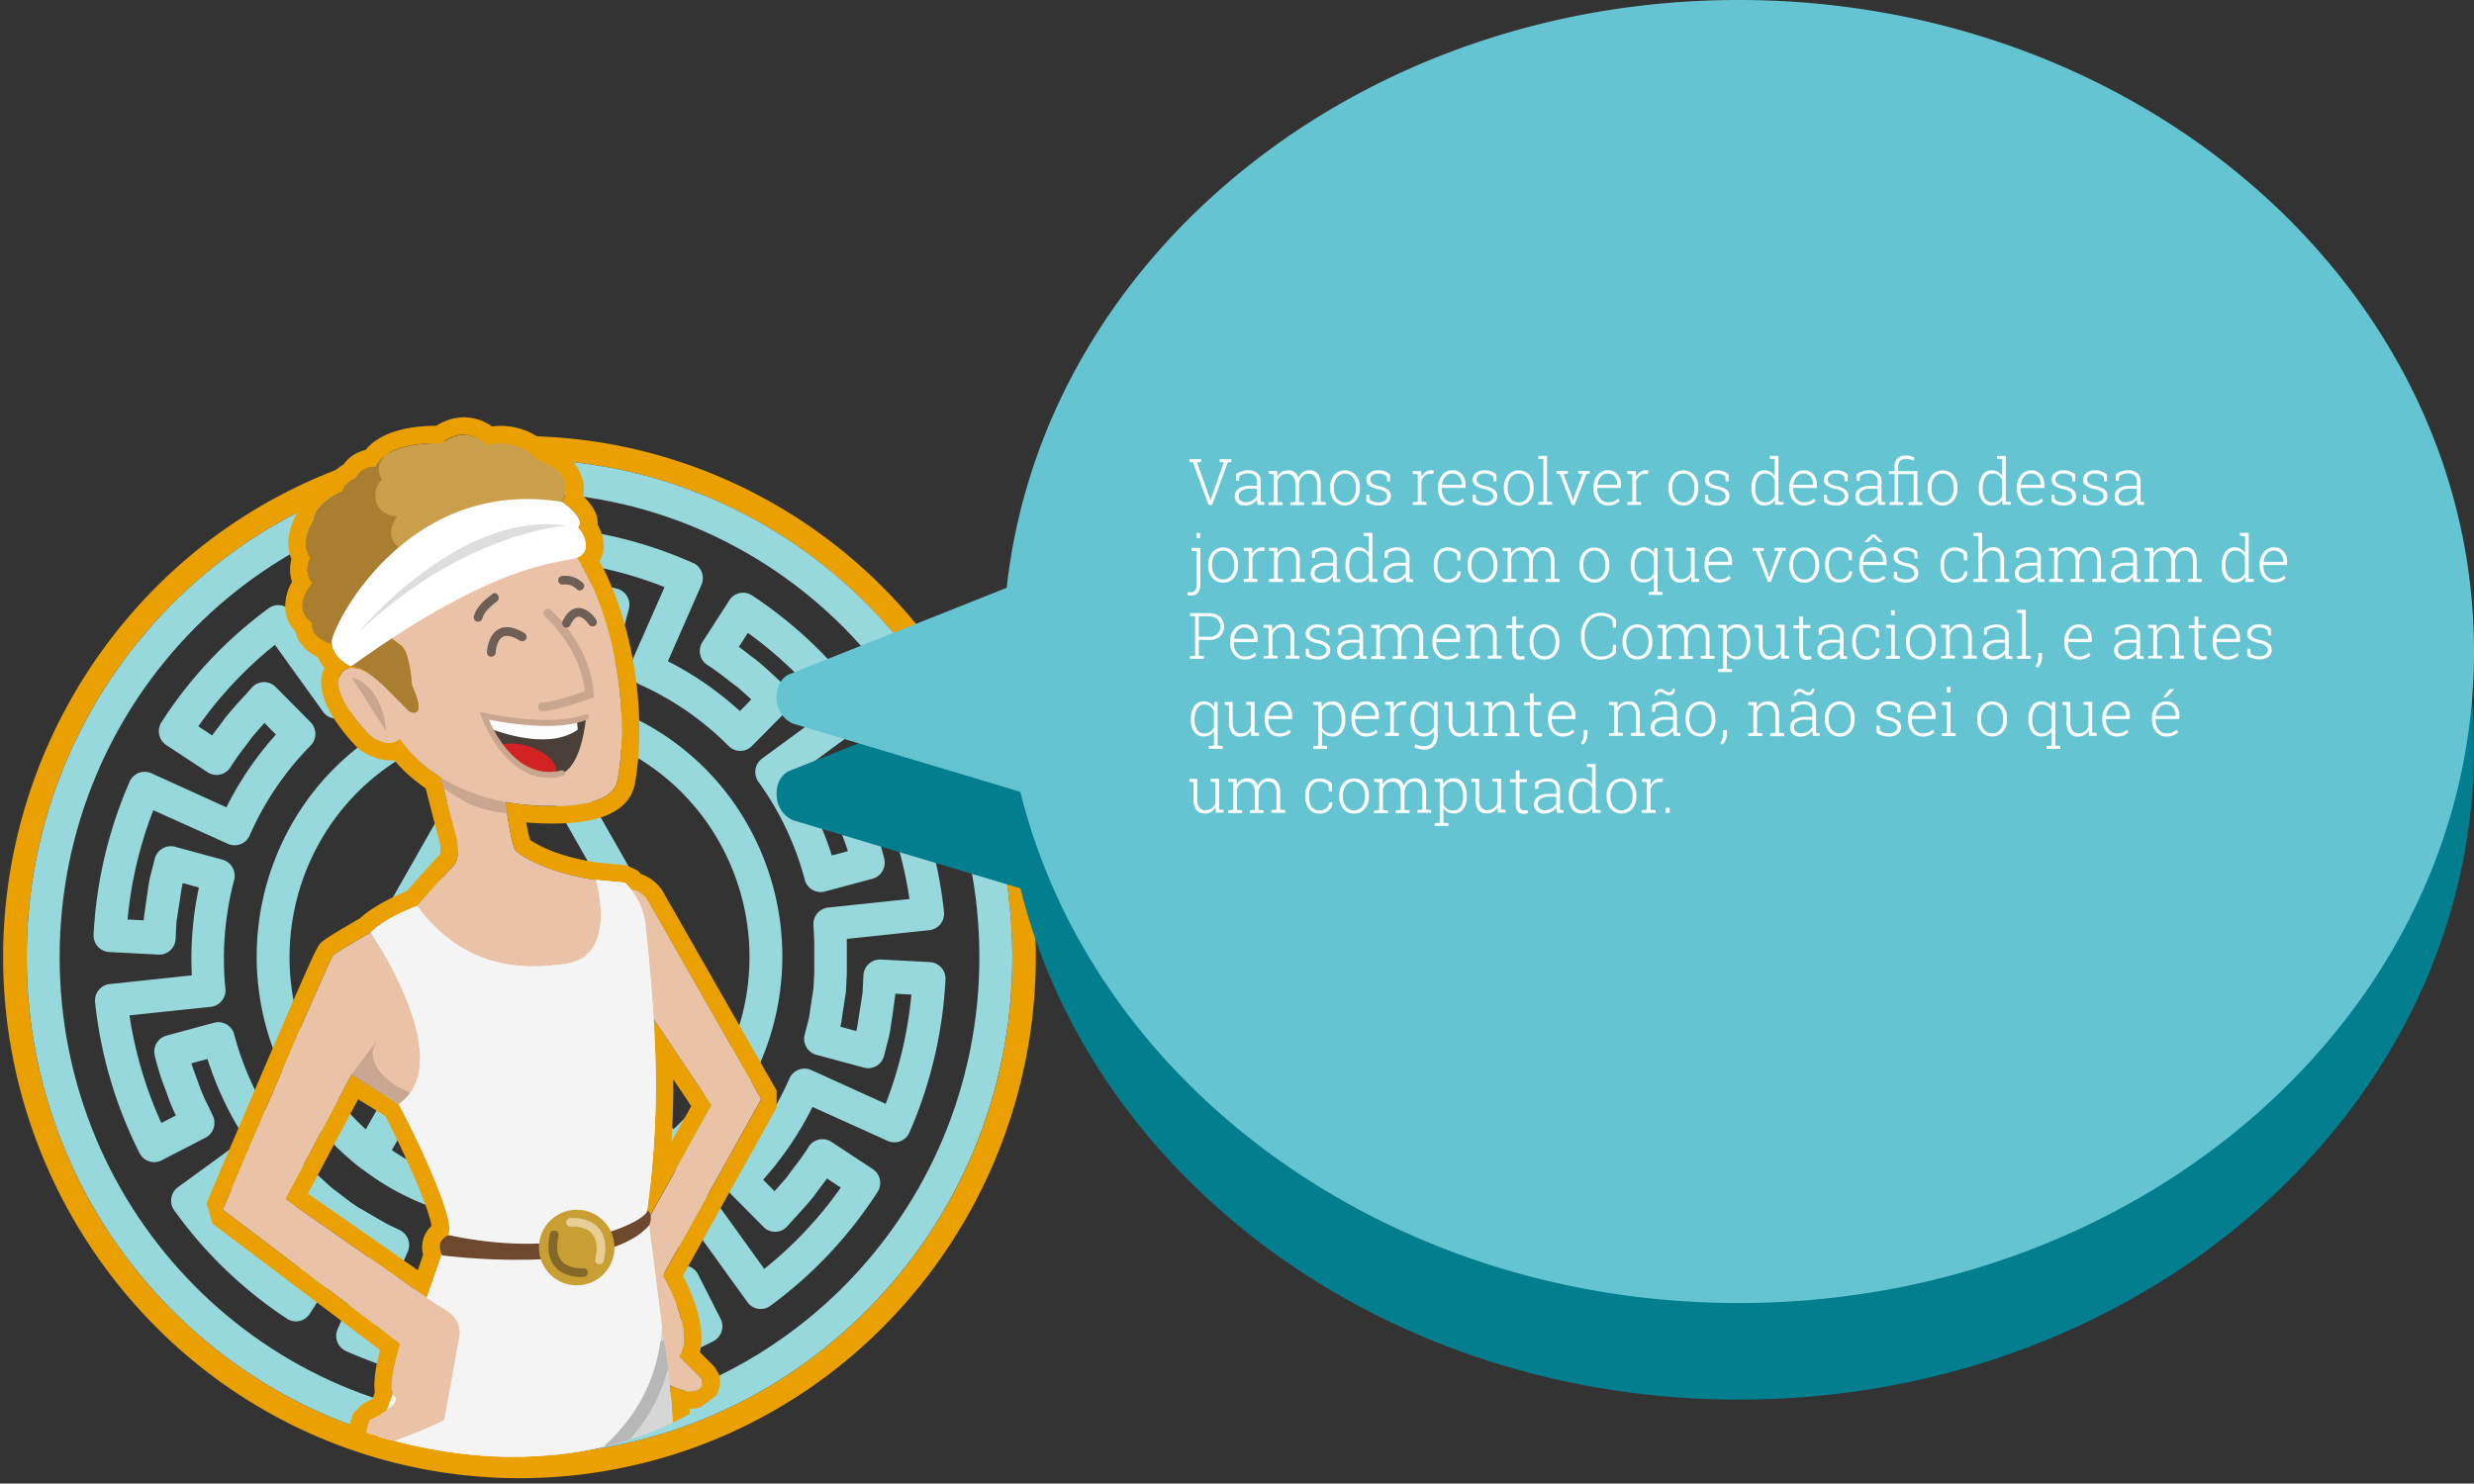 <svg id="Camada_1" data-name="Camada 1" xmlns="http://www.w3.org/2000/svg" xmlns:xlink="http://www.w3.org/1999/xlink" viewBox="0 0 850 509.83"><rect x="0" y="0" width="850" height="509.83" fill="#333333" stroke="none"/><defs><style>.cls-1{fill:none;}.cls-2{fill:#eaa000;}.cls-3{fill:#97d8dd;}.cls-4{fill:#027e8f;}.cls-5{fill:#65c4d1;}.cls-6{fill:#fff;}.cls-7{clip-path:url(#clip-path);}.cls-8{fill:#eac2a7;}.cls-9{fill:#c9a68f;}.cls-10{fill:#d6aa8b;}.cls-11{fill:#d6d6d6;}.cls-12{fill:#c99f4b;}.cls-13{fill:#6d5f56;}.cls-14{fill:#493e38;}.cls-15{clip-path:url(#clip-path-2);}.cls-16{fill:#fcfcfc;}.cls-17{fill:#d32222;}.cls-18{fill:#f4f4f4;}.cls-19{clip-path:url(#clip-path-3);}.cls-20{fill:#b7b7b7;}.cls-21{fill:#6d472e;}.cls-22{fill:#c99e32;}.cls-23{clip-path:url(#clip-path-4);}.cls-24{fill:#aa7e30;}.cls-25{fill:#ddd;}.cls-26{fill:#846829;}.cls-27{fill:#e8cd95;}</style><clipPath id="clip-path"><path class="cls-1" d="M241.77,482.76s-46.89,35.62-125.44,6.35S37.79,235,37.79,235,110,127.64,126.19,130.51s110.37,21.13,110.37,55.77S278.49,376.4,278.49,376.4s17.61,68.19,8.8,73.38"/></clipPath><clipPath id="clip-path-2"><path class="cls-1" d="M166.34,246c-.33-.5,24.25,5.77,35,.39,0,0-1.37,19.28-10.22,19.9C182,266.91,172.47,261.69,166.34,246Z"/></clipPath><clipPath id="clip-path-3"><path class="cls-1" d="M186,506.71c5.31,10.53,42.67,12.76,45.77,13.74,0,0,1-42.31-5-66.07S186,506.71,186,506.71Z"/></clipPath><clipPath id="clip-path-4"><path class="cls-1" d="M140.61,244.51c6.59,2.72.91-9.09.91-9.09s-.62-11.84-4-13.85a48.4,48.4,0,0,1-7.31-6l16.83-11.54,46-31.54s6.36-8.85-8.17-14.31A17.31,17.31,0,0,0,167.3,153s-6.36-7.61-15.56-.62c0,0-18.51-1.08-22.71,8a6.92,6.92,0,0,0-6.82,3.86s-3.86,1.48-4.6,4.6c0,0-9.36,3.69-9.93,9.94,0,0-5.11,7.15-1,12.94,0,0-2.7,5.08.79,8.58,0,0-7.83,8.57,0,13.91,0,0-1.93,5.56,9.54,7.83l3.41,7s3.28-1.49,12.72,7.95Z"/></clipPath></defs><title>Fala3</title><path class="cls-2" d="M178.5,157.82c93.46.1,169.21,76.64,169.31,171.09S272,500,178.5,500,9.18,423.4,9.18,328.91,85,157.82,178.5,157.82m0-8h0a174.65,174.65,0,0,0-69,14.09A176.55,176.55,0,0,0,53.08,202.3a180.13,180.13,0,0,0,0,253.22,176.55,176.55,0,0,0,56.37,38.39,176.24,176.24,0,0,0,138.1,0,176.62,176.62,0,0,0,56.36-38.39,180.08,180.08,0,0,0-.06-253.16A176.68,176.68,0,0,0,247.52,164a174.73,174.73,0,0,0-69-14.14Z"/><path class="cls-3" d="M178.49,157.82C85,157.82,9.18,234.42,9.18,328.91S85,500,178.49,500s169.32-76.6,169.32-171.09S272,157.92,178.49,157.82Zm0,330.77c-87.27,0-158-71.49-158-159.68s70.75-159.69,158-159.69,158,71.49,158,159.69S265.73,488.49,178.49,488.59Z"/><path class="cls-3" d="M258.4,204.63a5.59,5.59,0,0,0-7.81,1.66l-9.24,14.34a5.74,5.74,0,0,0-.77,4.37,5.67,5.67,0,0,0,2.57,3.61,76.27,76.27,0,0,1,6.33,4.56c1.27,1,2.54,2,3.53,2.67,1.75,1.45,3.44,3,5.11,4.54l-3.9,4a112.82,112.82,0,0,0-24.74-17.13L241,201a5.73,5.73,0,0,0,.11-4.36,5.61,5.61,0,0,0-3-3.17,146.35,146.35,0,0,0-52-12.52,5.59,5.59,0,0,0-4.08,1.45,5.73,5.73,0,0,0-1.85,3.95l-.87,17.09a5.69,5.69,0,0,0,5.33,6l5.94.3,6.33,1c.81.14,1.63.26,2.44.38,1.22.18,2.44.35,3.51.6l.78.2-1.48,5.59a114.13,114.13,0,0,0-29.89-2.45l-2.93-28.53a5.7,5.7,0,0,0-2.06-3.85,5.62,5.62,0,0,0-4.15-1.24,144.31,144.31,0,0,0-51.28,15.44,5.73,5.73,0,0,0-2.45,7.67l7.7,15.24a5.61,5.61,0,0,0,7.4,2.58c1.13-.53,2.25-1.09,3.38-1.64a57.74,57.74,0,0,1,8.07-3.51l1.44-.54c1.7-.63,3.34-1.25,5-1.81l1.46,5.52c-1.39.48-2.74,1-4.08,1.49l-1.34.51a52,52,0,0,0-8,3.44c-1,.48-1.93,1-3.4,1.66l-9.56,5.57-.65.36-16.64-23.11a5.6,5.6,0,0,0-7.89-1.25,147.55,147.55,0,0,0-36.8,39.11,5.72,5.72,0,0,0,1.65,7.89l14.19,9.34a5.63,5.63,0,0,0,7.9-1.82,74.64,74.64,0,0,1,4.49-6.38c1-1.29,2-2.59,2.65-3.59,1.45-1.77,3-3.47,4.51-5.16l3.9,4a113.35,113.35,0,0,0-17,25L52,265.73a5.63,5.63,0,0,0-7.46,2.89,150.47,150.47,0,0,0-12.38,52.56,5.68,5.68,0,0,0,5.35,6l16.91.88a5.56,5.56,0,0,0,4.07-1.44,5.71,5.71,0,0,0,1.85-3.94l.3-6,1-6.39c.15-.82.26-1.65.38-2.48.17-1.23.34-2.47.59-3.53l.19-.79,5.54,1.5a116.84,116.84,0,0,0-2.43,30.2l-28.24,3a5.69,5.69,0,0,0-5,6.27,149.65,149.65,0,0,0,15.28,51.82,5.6,5.6,0,0,0,7.59,2.48l15.07-7.78a5.74,5.74,0,0,0,2.56-7.48c-.52-1.13-1.07-2.25-1.61-3.36a60.45,60.45,0,0,1-3.49-8.2l-.55-1.51c-.63-1.7-1.23-3.35-1.77-5l5.53-1.5a113.68,113.68,0,0,0,12.88,27.3L61.13,408a5.73,5.73,0,0,0-1.24,8,147.36,147.36,0,0,0,38.7,37.19,5.59,5.59,0,0,0,4.25.81,5.65,5.65,0,0,0,3.56-2.47l9.23-14.34a5.74,5.74,0,0,0-1.79-8,72.36,72.36,0,0,1-6.33-4.55c-1.27-1-2.54-2-3.53-2.67-1.76-1.46-3.44-3-5.11-4.55l4-4c1.51,1.39,3.06,2.8,4.94,4.36,1.1.78,2.17,1.61,3.24,2.44a67.64,67.64,0,0,0,6.29,4.48l10.08,5.84.12.06L116,456.78a5.74,5.74,0,0,0,2.86,7.53,146.3,146.3,0,0,0,52,12.52h.29a5.67,5.67,0,0,0,5.63-5.41l.88-17.08a5.68,5.68,0,0,0-5.33-6l-5.94-.3-6.33-1c-.81-.14-1.63-.26-2.44-.37-1.22-.18-2.44-.36-3.51-.6l-.78-.2,1.48-5.59a114.13,114.13,0,0,0,29.89,2.45l2.93,28.53a5.7,5.7,0,0,0,2.06,3.84,5.57,5.57,0,0,0,4.15,1.24,144.29,144.29,0,0,0,51.28-15.43,5.74,5.74,0,0,0,2.46-7.67L239.85,438a5.61,5.61,0,0,0-7.39-2.58c-1.14.53-2.26,1.08-3.39,1.64a58.08,58.08,0,0,1-8.06,3.5l-1.44.55c-1.7.63-3.35,1.25-5,1.8l-1.49-5.59a110.77,110.77,0,0,0,27-13L256.8,447.5a5.61,5.61,0,0,0,7.89,1.26,147.9,147.9,0,0,0,36.81-39.11,5.78,5.78,0,0,0,.79-4.29,5.7,5.7,0,0,0-2.45-3.61l-14.19-9.33a5.61,5.61,0,0,0-7.9,1.82,76.25,76.25,0,0,1-4.49,6.38c-1,1.29-2,2.58-2.65,3.59-1.45,1.77-3,3.47-4.51,5.16l-3.9-3.95a113.58,113.58,0,0,0,16.95-25L305,392.09a5.62,5.62,0,0,0,7.45-2.89,150.31,150.31,0,0,0,12.39-52.56,5.69,5.69,0,0,0-5.35-6l-16.91-.89a5.71,5.71,0,0,0-5.92,5.39l-.3,6-1,6.39c-.15.82-.26,1.65-.38,2.47-.18,1.24-.35,2.47-.59,3.54l-.2.79-5.44-1.47,0-.14c.3-1.33.5-2.68.68-4,.09-.63.17-1.26.3-2l.86-5.61a5.42,5.42,0,0,0,.06-.58l.3-6V322.94l0-.27,28.35-3a5.68,5.68,0,0,0,3.8-2.08,5.8,5.8,0,0,0,1.23-4.19,150,150,0,0,0-15.28-51.82,5.62,5.62,0,0,0-7.59-2.48l-15.08,7.78a5.73,5.73,0,0,0-2.55,7.48c.52,1.13,1.06,2.24,1.6,3.36A58,58,0,0,1,289,286l.55,1.51c.63,1.7,1.24,3.35,1.78,5l-5.53,1.49a113.47,113.47,0,0,0-12.89-27.29l22.93-16.86a5.73,5.73,0,0,0,1.24-8A147.16,147.16,0,0,0,258.4,204.63Zm3.44,56.06a5.74,5.74,0,0,0-1.25,8,102.11,102.11,0,0,1,15.92,33.69,5.65,5.65,0,0,0,6.9,4L299.77,302a5.71,5.71,0,0,0,4.07-6.7,83.35,83.35,0,0,0-3.69-11.78l-.45-1.23a59.68,59.68,0,0,0-3.16-7.73l5-2.6a138.89,138.89,0,0,1,10.94,37l-27.95,2.94a5.67,5.67,0,0,0-5.05,6l.28,5.53v10.91l-.28,5.37-.8,5.24c-.13.75-.23,1.49-.34,2.24-.14,1-.27,2-.46,2.88l-1.41,5.48a5.71,5.71,0,0,0,4,6.95l16.36,4.41a5.61,5.61,0,0,0,4.31-.58,5.68,5.68,0,0,0,2.61-3.5l1.66-6.51c.35-1.52.57-3.06.79-4.61.11-.73.2-1.46.34-2.28l1-7.05.05-.87,5.54.28a139.15,139.15,0,0,1-8.84,37.55L278.7,367.73a5.63,5.63,0,0,0-4.32-.11,5.69,5.69,0,0,0-3.14,3,102.14,102.14,0,0,1-20.92,30.87,5.76,5.76,0,0,0,0,8.06l12,12.1a5.5,5.5,0,0,0,4.15,1.67,5.64,5.64,0,0,0,4.05-1.91c1-1.15,2-2.28,3.06-3.41,2-2.14,3.91-4.29,6-6.86.86-1.22,1.77-2.41,2.67-3.61.63-.83,1.27-1.66,1.89-2.52l4.74,3.12a136.26,136.26,0,0,1-26.3,27.95l-16.55-23a5.6,5.6,0,0,0-7.88-1.26A100.42,100.42,0,0,1,204.77,428a5.63,5.63,0,0,0-3.43,2.65,5.74,5.74,0,0,0-.56,4.33l4.37,16.53a5.64,5.64,0,0,0,6.64,4.1,82.89,82.89,0,0,0,11.7-3.73l1.17-.44a58.84,58.84,0,0,0,7.65-3.2l2.57,5.08a135.29,135.29,0,0,1-36.64,11l-2.9-28.23a5.62,5.62,0,0,0-2-3.84,5.52,5.52,0,0,0-4.13-1.25,102.62,102.62,0,0,1-37-3,5.58,5.58,0,0,0-4.28.57,5.7,5.7,0,0,0-2.63,3.46l-4.38,16.54a5.75,5.75,0,0,0,.58,4.35,5.66,5.66,0,0,0,3.47,2.64l6.43,1.67c1.51.35,3,.58,4.58.81.72.1,1.43.2,2.24.34l7,1.05.87.05-.29,5.6a135.68,135.68,0,0,1-37.16-8.94l11.44-25.92a5.73,5.73,0,0,0-2.7-7.46l-4.69-2.27-9.63-5.59a56,56,0,0,1-5.13-3.7c-1.2-.93-2.4-1.85-3.28-2.45-1.63-1.36-3.18-2.81-4.74-4.25-1.16-1.08-2.33-2.16-3.52-3.21a5.6,5.6,0,0,0-7.7.26l-12,12.1a5.73,5.73,0,0,0,.23,8.29c1.12,1,2.22,2,3.32,3.05,2.14,2,4.29,4,6.84,6.09,1.21.86,2.38,1.77,3.56,2.68.82.64,1.66,1.29,2.52,1.93l-3.09,4.79a135.9,135.9,0,0,1-27.66-26.59l22.72-16.71a5.73,5.73,0,0,0,1.25-8,102.36,102.36,0,0,1-15.92-33.7,5.64,5.64,0,0,0-6.9-4l-16.36,4.42a5.71,5.71,0,0,0-4.07,6.7,84.8,84.8,0,0,0,3.69,11.79l.45,1.22a59.81,59.81,0,0,0,3.16,7.74l-5,2.59a139,139,0,0,1-10.94-37l27.95-2.93a5.68,5.68,0,0,0,5-6.22,105.63,105.63,0,0,1,3-37.35,5.74,5.74,0,0,0-.56-4.33,5.67,5.67,0,0,0-3.44-2.66L60.13,291a5.61,5.61,0,0,0-4.31.59A5.73,5.73,0,0,0,53.2,295l-1.65,6.51c-.35,1.52-.57,3.06-.79,4.61-.11.73-.21,1.46-.34,2.28l-1,7-.05.88-5.54-.29a139.33,139.33,0,0,1,8.84-37.55l25.66,11.56a5.54,5.54,0,0,0,4.32.11,5.6,5.6,0,0,0,3.13-3,102.29,102.29,0,0,1,20.93-30.87,5.75,5.75,0,0,0,0-8.05l-12-12.1a5.59,5.59,0,0,0-8.2.24c-1,1.15-2,2.27-3.06,3.4-2,2.15-3.91,4.3-6,6.86-.87,1.22-1.77,2.42-2.67,3.61-.63.83-1.27,1.67-1.89,2.53l-4.75-3.12a136.07,136.07,0,0,1,26.31-28l16.55,23a5.6,5.6,0,0,0,7.89,1.25l1.31-1A18.68,18.68,0,0,1,123,243l9.23-5.41c1.09-.5,2.16-1,3.24-1.57A43.92,43.92,0,0,1,142,233.2l1.68-.63a56.29,56.29,0,0,1,8.17-2.62,5.64,5.64,0,0,0,3.67-2.59,5.79,5.79,0,0,0,.65-4.47l-4.38-16.53a5.63,5.63,0,0,0-6.63-4.1A83,83,0,0,0,133.49,206l-1.16.44a56.94,56.94,0,0,0-7.65,3.2l-2.57-5.08a135.18,135.18,0,0,1,36.64-11l2.89,28.23a5.64,5.64,0,0,0,2,3.84,5.55,5.55,0,0,0,4.13,1.25,102.88,102.88,0,0,1,37,3,5.58,5.58,0,0,0,4.28-.57,5.73,5.73,0,0,0,2.63-3.47l4.37-16.53a5.8,5.8,0,0,0-.57-4.35,5.66,5.66,0,0,0-3.47-2.64l-6.42-1.67c-1.52-.35-3.05-.59-4.59-.81-.72-.1-1.43-.21-2.25-.35l-7-1-.87-.05.29-5.6a135.3,135.3,0,0,1,37.16,8.93l-11.44,25.93a5.75,5.75,0,0,0-.11,4.37,5.66,5.66,0,0,0,3,3.17,101.33,101.33,0,0,1,30.55,21.14,5.6,5.6,0,0,0,8,0l12-12.1a5.73,5.73,0,0,0-.23-8.29c-1.12-1-2.22-2-3.32-3-2.15-2-4.29-4-6.84-6.1-1.21-.86-2.38-1.77-3.56-2.68-.82-.64-1.66-1.29-2.52-1.93l3.09-4.79A135.9,135.9,0,0,1,284.56,244Z"/><path class="cls-3" d="M178.49,237.66a90,90,0,0,0-78.36,45.77,91.9,91.9,0,0,0,.49,91.45c.11.2.22.4.35.59a91.61,91.61,0,0,0,23,26c.15.1.23.25.39.34s.08,0,.12,0a88.86,88.86,0,0,0,108,0,.67.67,0,0,0,.15-.06c.16-.09.24-.24.38-.34a91.49,91.49,0,0,0,23-26c.13-.19.24-.39.35-.59a91.87,91.87,0,0,0,.48-91.45A90,90,0,0,0,178.49,237.66Zm-10.17,12.15L105.67,359.9A80.51,80.51,0,0,1,110,289.16,78.89,78.89,0,0,1,168.32,249.81ZM134.63,395.27l43.86-77.06,43.87,77.06a78.09,78.09,0,0,1-87.73,0Zm96.69-7.15-45.48-79.89a8.44,8.44,0,0,0-14.69,0l-45.48,79.89a80,80,0,0,1-13.73-16.35l66.56-117,12.91,22.62c.07.17.16.34.25.51l53.39,93.85a80.32,80.32,0,0,1-13.73,16.35Zm20-28.23-49.6-87.2a5.12,5.12,0,0,0-.27-.52l-12.75-22.36A78.88,78.88,0,0,1,247,289.16a80.49,80.49,0,0,1,4.31,70.73Z"/><path class="cls-4" d="M597.35,33.17c-131.17,0-239,88.6-251.43,202l-74.67,29.74s-4.88,1.81-4.39,8.81a9.53,9.53,0,0,0,5.58,8.16L350.6,305.3C375.49,405.77,476.51,481,597.35,481,736.89,481,850,380.73,850,257.07S736.89,33.17,597.35,33.17Z"/><path class="cls-5" d="M597.31,0c-131.17,0-239,88.6-251.43,202L271.21,231.7s-4.88,1.81-4.39,8.81a9.53,9.53,0,0,0,5.58,8.16l78.16,23.46C375.45,372.6,476.47,447.81,597.31,447.81,736.85,447.81,850,347.56,850,223.9S736.85,0,597.31,0Z"/><path class="cls-6" d="M412.69,158.79l-1.44.12,4.28,12,.31,1h.06l.31-1,4.27-12-1.44-.12v-1h4v1l-1.2.09-5.39,14.63h-1.21l-5.4-14.63-1.19-.09v-1h4Z"/><path class="cls-6" d="M432.12,173.51c-.08-.4-.14-.74-.18-1a6.17,6.17,0,0,1-.05-.87,5.15,5.15,0,0,1-1.71,1.52,4.8,4.8,0,0,1-2.4.6,3.64,3.64,0,0,1-2.62-.88,3.14,3.14,0,0,1-.92-2.39,2.94,2.94,0,0,1,1.37-2.56,6.42,6.42,0,0,1,3.73-1h2.55v-1.54a2.5,2.5,0,0,0-.8-2,3.23,3.23,0,0,0-2.22-.71,5.69,5.69,0,0,0-1.75.26,4.12,4.12,0,0,0-1.33.72l-.11,1.56h-1.05V163a6.53,6.53,0,0,1,1.91-1,7.14,7.14,0,0,1,2.37-.39,4.6,4.6,0,0,1,3.07,1,3.46,3.46,0,0,1,1.17,2.81v5.73c0,.24,0,.46,0,.68a4.32,4.32,0,0,0,.07.64l1.15.08v.95Zm-4.2-.92a4.56,4.56,0,0,0,2.44-.64,3.88,3.88,0,0,0,1.53-1.67v-2.34h-2.57a4.74,4.74,0,0,0-2.78.73,2.16,2.16,0,0,0-1,1.83,2,2,0,0,0,.65,1.52A2.58,2.58,0,0,0,427.92,172.59Z"/><path class="cls-6" d="M435.93,162.81v-.95h2.86l.12,1.92a4,4,0,0,1,1.48-1.58,4.22,4.22,0,0,1,2.21-.56,3.32,3.32,0,0,1,3.47,2.64,4.47,4.47,0,0,1,1.49-1.93,3.79,3.79,0,0,1,2.35-.71,3.45,3.45,0,0,1,2.85,1.24,6,6,0,0,1,1,3.83v5.7l1.74.15v.95h-4.76v-.95l1.74-.15v-5.72a4.74,4.74,0,0,0-.76-3,2.59,2.59,0,0,0-2.09-.89,2.83,2.83,0,0,0-2.3,1,4.6,4.6,0,0,0-1,2.44v.16a1.15,1.15,0,0,1,0,.2v5.9l1.73.14v.95h-4.75v-.95l1.74-.14v-5.73a4.77,4.77,0,0,0-.76-3,2.59,2.59,0,0,0-2.1-.91,3.18,3.18,0,0,0-2.16.69,3.79,3.79,0,0,0-1.11,1.87v7.1l1.74.14v.95h-4.75v-.95l1.73-.14V163Z"/><path class="cls-6" d="M457,167.51a6.3,6.3,0,0,1,1.4-4.22,5,5,0,0,1,7.4,0,6.25,6.25,0,0,1,1.4,4.22v.35a6.29,6.29,0,0,1-1.39,4.23,5,5,0,0,1-7.41,0,6.29,6.29,0,0,1-1.4-4.23Zm1.28.35a5.65,5.65,0,0,0,1,3.41,3.32,3.32,0,0,0,2.83,1.38,3.28,3.28,0,0,0,2.79-1.38,5.65,5.65,0,0,0,1-3.41v-.35a5.54,5.54,0,0,0-1-3.38,3.53,3.53,0,0,0-5.61,0,5.6,5.6,0,0,0-1,3.38Z"/><path class="cls-6" d="M477.61,165.45h-1l-.15-1.65a3.33,3.33,0,0,0-1.21-.78,4.59,4.59,0,0,0-1.68-.28,3.07,3.07,0,0,0-2.09.61,1.82,1.82,0,0,0-.7,1.42,1.71,1.71,0,0,0,.6,1.34,5.88,5.88,0,0,0,2.41.93,7.82,7.82,0,0,1,3.08,1.26,2.62,2.62,0,0,1,1,2.18,2.82,2.82,0,0,1-1.17,2.35,4.9,4.9,0,0,1-3.08.9,7.12,7.12,0,0,1-2.33-.36,5.47,5.47,0,0,1-1.82-1V170h1l.19,1.66a2.94,2.94,0,0,0,1.29.74,5.56,5.56,0,0,0,1.64.24,3.49,3.49,0,0,0,2.18-.62,1.82,1.82,0,0,0,.8-1.48,1.89,1.89,0,0,0-.67-1.44,5.34,5.34,0,0,0-2.4-1,8,8,0,0,1-3.05-1.2,2.46,2.46,0,0,1-1-2.09,2.81,2.81,0,0,1,1.12-2.26,4.52,4.52,0,0,1,2.95-.92,6.6,6.6,0,0,1,2.32.39,4.7,4.7,0,0,1,1.71,1.06Z"/><path class="cls-6" d="M488.24,161.86l.16,1.93v.14a4,4,0,0,1,1.34-1.68,3.3,3.3,0,0,1,2-.61,2.45,2.45,0,0,1,.48,0,2.49,2.49,0,0,1,.38.08l-.17,1.2-.95-.06a2.9,2.9,0,0,0-2,.68,3.86,3.86,0,0,0-1.1,1.88v7l1.73.14v.95h-4.74v-.95l1.74-.14V163l-1.74-.14v-.95h2.85Z"/><path class="cls-6" d="M499.13,173.73a4.58,4.58,0,0,1-3.6-1.61A6,6,0,0,1,494.1,168v-.6a6.11,6.11,0,0,1,1.42-4.14,4.4,4.4,0,0,1,3.44-1.65,4.23,4.23,0,0,1,3.33,1.36,5.22,5.22,0,0,1,1.22,3.62v1.09h-8.14V168a5.16,5.16,0,0,0,1,3.29,3.3,3.3,0,0,0,2.72,1.33,5.5,5.5,0,0,0,2-.34,3.8,3.8,0,0,0,1.44-1l.55.89a4.66,4.66,0,0,1-1.64,1.09A6.29,6.29,0,0,1,499.13,173.73Zm-.17-11a3,3,0,0,0-2.37,1.09,4.75,4.75,0,0,0-1.13,2.74l0,.06h6.75v-.33a3.74,3.74,0,0,0-.88-2.54A3,3,0,0,0,499,162.74Z"/><path class="cls-6" d="M514.16,165.45h-1L513,163.8a3.33,3.33,0,0,0-1.21-.78,4.55,4.55,0,0,0-1.68-.28,3.07,3.07,0,0,0-2.09.61,1.82,1.82,0,0,0-.7,1.42,1.71,1.71,0,0,0,.6,1.34,6,6,0,0,0,2.41.93,7.82,7.82,0,0,1,3.08,1.26,2.62,2.62,0,0,1,1,2.18,2.82,2.82,0,0,1-1.17,2.35,4.9,4.9,0,0,1-3.08.9,7.16,7.16,0,0,1-2.33-.36,5.47,5.47,0,0,1-1.82-1V170h1l.18,1.66a2.94,2.94,0,0,0,1.29.74,5.56,5.56,0,0,0,1.64.24,3.49,3.49,0,0,0,2.18-.62,1.82,1.82,0,0,0,.8-1.48,1.91,1.91,0,0,0-.66-1.44,5.44,5.44,0,0,0-2.41-1,8,8,0,0,1-3.05-1.2,2.46,2.46,0,0,1-1-2.09,2.84,2.84,0,0,1,1.12-2.26,4.52,4.52,0,0,1,2.95-.92,6.6,6.6,0,0,1,2.32.39,4.7,4.7,0,0,1,1.71,1.06Z"/><path class="cls-6" d="M516.71,167.51a6.3,6.3,0,0,1,1.4-4.22,5,5,0,0,1,7.4,0,6.25,6.25,0,0,1,1.4,4.22v.35a6.29,6.29,0,0,1-1.39,4.23,5,5,0,0,1-7.41,0,6.29,6.29,0,0,1-1.4-4.23Zm1.28.35a5.65,5.65,0,0,0,1,3.41,3.32,3.32,0,0,0,2.83,1.38,3.28,3.28,0,0,0,2.79-1.38,5.65,5.65,0,0,0,1-3.41v-.35a5.54,5.54,0,0,0-1-3.38,3.53,3.53,0,0,0-5.61,0,5.6,5.6,0,0,0-1,3.38Z"/><path class="cls-6" d="M528.52,157.67v-1h3v15.71l1.74.14v.95h-4.74v-.95l1.74-.14V157.81Z"/><path class="cls-6" d="M538.62,162.81l-1.44.11,2.88,7.67.37,1.37h.07l.4-1.37,2.84-7.67-1.44-.11v-.95h3.88v.95l-1.13.1L541,173.51h-1l-4.08-10.6-1.13-.1v-.95h3.88Z"/><path class="cls-6" d="M552.53,173.73a4.58,4.58,0,0,1-3.6-1.61A6,6,0,0,1,547.5,168v-.6a6.11,6.11,0,0,1,1.42-4.14,4.4,4.4,0,0,1,3.44-1.65A4.26,4.26,0,0,1,555.7,163a5.26,5.26,0,0,1,1.21,3.62v1.09h-8.14V168a5.16,5.16,0,0,0,1,3.29,3.3,3.3,0,0,0,2.72,1.33,5.5,5.5,0,0,0,2-.34,3.8,3.8,0,0,0,1.44-1l.55.89a4.66,4.66,0,0,1-1.64,1.09A6.25,6.25,0,0,1,552.53,173.73Zm-.17-11a3,3,0,0,0-2.37,1.09,4.75,4.75,0,0,0-1.13,2.74l0,.06h6.75v-.33a3.74,3.74,0,0,0-.88-2.54A3,3,0,0,0,552.36,162.74Z"/><path class="cls-6" d="M562,161.86l.16,1.93v.14a4.11,4.11,0,0,1,1.34-1.68,3.31,3.31,0,0,1,2-.61,2.42,2.42,0,0,1,.47,0,2.49,2.49,0,0,1,.38.08l-.17,1.2-.95-.06a2.92,2.92,0,0,0-2,.68,3.86,3.86,0,0,0-1.1,1.88v7l1.74.14v.95H559.1v-.95l1.74-.14V163l-1.74-.14v-.95H562Z"/><path class="cls-6" d="M573.27,167.51a6.3,6.3,0,0,1,1.39-4.22,5,5,0,0,1,7.41,0,6.3,6.3,0,0,1,1.4,4.22v.35a6.34,6.34,0,0,1-1.39,4.23,5,5,0,0,1-7.42,0,6.29,6.29,0,0,1-1.39-4.23Zm1.28.35a5.58,5.58,0,0,0,1,3.41,3.54,3.54,0,0,0,5.61,0,5.59,5.59,0,0,0,1-3.41v-.35a5.54,5.54,0,0,0-1-3.38,3.53,3.53,0,0,0-5.61,0,5.53,5.53,0,0,0-1,3.38Z"/><path class="cls-6" d="M593.91,165.45h-1l-.14-1.65a3.42,3.42,0,0,0-1.21-.78,4.62,4.62,0,0,0-1.68-.28,3.12,3.12,0,0,0-2.1.61,1.84,1.84,0,0,0-.69,1.42,1.71,1.71,0,0,0,.6,1.34,5.88,5.88,0,0,0,2.4.93,7.76,7.76,0,0,1,3.08,1.26,2.62,2.62,0,0,1,1,2.18,2.84,2.84,0,0,1-1.16,2.35,4.93,4.93,0,0,1-3.09.9,7.16,7.16,0,0,1-2.33-.36,5.43,5.43,0,0,1-1.81-1V170h1l.18,1.66a2.92,2.92,0,0,0,1.3.74,5.5,5.5,0,0,0,1.63.24,3.54,3.54,0,0,0,2.19-.62,1.82,1.82,0,0,0,.8-1.48,1.92,1.92,0,0,0-.67-1.44,5.45,5.45,0,0,0-2.4-1,8,8,0,0,1-3.06-1.2,2.48,2.48,0,0,1-1-2.09,2.81,2.81,0,0,1,1.12-2.26,4.51,4.51,0,0,1,3-.92,6.64,6.64,0,0,1,2.32.39,4.78,4.78,0,0,1,1.71,1.06Z"/><path class="cls-6" d="M609.79,171.83a4.07,4.07,0,0,1-1.48,1.41,4.42,4.42,0,0,1-2.14.49,3.82,3.82,0,0,1-3.23-1.56,6.79,6.79,0,0,1-1.17-4.17v-.22a7.68,7.68,0,0,1,1.17-4.47,3.76,3.76,0,0,1,3.26-1.67,4.08,4.08,0,0,1,2.08.51,4.19,4.19,0,0,1,1.47,1.46v-5.8l-1.73-.14v-1h3v15.71l1.74.14v.95h-2.88ZM603.06,168a5.93,5.93,0,0,0,.84,3.36,2.82,2.82,0,0,0,2.52,1.25,3.51,3.51,0,0,0,2.05-.56,3.61,3.61,0,0,0,1.28-1.54V165a4,4,0,0,0-1.23-1.62,3.32,3.32,0,0,0-2.08-.62,2.76,2.76,0,0,0-2.53,1.39,6.87,6.87,0,0,0-.85,3.63Z"/><path class="cls-6" d="M619.81,173.73a4.59,4.59,0,0,1-3.6-1.61,6,6,0,0,1-1.43-4.09v-.6a6.11,6.11,0,0,1,1.43-4.14,4.38,4.38,0,0,1,3.43-1.65A4.23,4.23,0,0,1,623,163a5.21,5.21,0,0,1,1.21,3.62v1.09h-8.14V168a5.22,5.22,0,0,0,1,3.29,3.3,3.3,0,0,0,2.72,1.33,5.56,5.56,0,0,0,2-.34,4,4,0,0,0,1.44-1l.54.89a4.58,4.58,0,0,1-1.64,1.09A6.25,6.25,0,0,1,619.81,173.73Zm-.17-11a3.05,3.05,0,0,0-2.37,1.09,4.68,4.68,0,0,0-1.12,2.74l0,.06h6.76v-.33a3.75,3.75,0,0,0-.89-2.54A3,3,0,0,0,619.64,162.74Z"/><path class="cls-6" d="M634.84,165.45h-1.05l-.14-1.65a3.42,3.42,0,0,0-1.21-.78,4.62,4.62,0,0,0-1.68-.28,3.12,3.12,0,0,0-2.1.61,1.84,1.84,0,0,0-.69,1.42,1.71,1.71,0,0,0,.6,1.34,5.88,5.88,0,0,0,2.4.93,7.76,7.76,0,0,1,3.08,1.26,2.62,2.62,0,0,1,1,2.18,2.84,2.84,0,0,1-1.16,2.35,4.93,4.93,0,0,1-3.09.9,7.16,7.16,0,0,1-2.33-.36,5.43,5.43,0,0,1-1.81-1V170h1l.18,1.66a2.92,2.92,0,0,0,1.3.74,5.5,5.5,0,0,0,1.63.24A3.52,3.52,0,0,0,633,172a1.82,1.82,0,0,0,.8-1.48,1.92,1.92,0,0,0-.67-1.44,5.39,5.39,0,0,0-2.4-1,8.1,8.1,0,0,1-3.06-1.2,2.48,2.48,0,0,1-1-2.09,2.81,2.81,0,0,1,1.12-2.26,4.51,4.51,0,0,1,3-.92,6.64,6.64,0,0,1,2.32.39,4.7,4.7,0,0,1,1.71,1.06Z"/><path class="cls-6" d="M645.36,173.51a9,9,0,0,1-.18-1,6.15,6.15,0,0,1-.06-.87,5,5,0,0,1-1.7,1.52,4.8,4.8,0,0,1-2.4.6,3.64,3.64,0,0,1-2.62-.88,3.15,3.15,0,0,1-.93-2.39,3,3,0,0,1,1.38-2.56,6.4,6.4,0,0,1,3.73-1h2.54v-1.54a2.49,2.49,0,0,0-.79-2,3.23,3.23,0,0,0-2.22-.71,5.75,5.75,0,0,0-1.76.26,4.06,4.06,0,0,0-1.32.72l-.11,1.56h-1V163a6.53,6.53,0,0,1,1.91-1,7.1,7.1,0,0,1,2.37-.39,4.62,4.62,0,0,1,3.07,1,3.48,3.48,0,0,1,1.16,2.81v5.73c0,.24,0,.46,0,.68a4.32,4.32,0,0,0,.07.64l1.15.08v.95Zm-4.2-.92a4.58,4.58,0,0,0,2.44-.64,3.86,3.86,0,0,0,1.52-1.67v-2.34h-2.57a4.71,4.71,0,0,0-2.77.73,2.16,2.16,0,0,0-1,1.83,1.94,1.94,0,0,0,.64,1.52A2.61,2.61,0,0,0,641.16,172.59Z"/><path class="cls-6" d="M649.2,172.56l1.74-.14v-9.51H649v-1h1.91v-1.49a3.89,3.89,0,0,1,1-2.88,3.85,3.85,0,0,1,2.82-1,7.22,7.22,0,0,1,1.44.16,9.18,9.18,0,0,1,1.49.48l-.2,1.11a8.46,8.46,0,0,0-1.26-.42,6,6,0,0,0-1.4-.15,2.57,2.57,0,0,0-2,.7,2.76,2.76,0,0,0-.67,2v1.49h6.62v10.56l1.74.14v.95h-4.75v-.95l1.74-.14v-9.51h-5.35v9.51l1.74.14v.95H649.2Z"/><path class="cls-6" d="M662.32,167.51a6.3,6.3,0,0,1,1.4-4.22,5,5,0,0,1,7.41,0,6.3,6.3,0,0,1,1.39,4.22v.35a6.29,6.29,0,0,1-1.39,4.23,5,5,0,0,1-7.41,0,6.29,6.29,0,0,1-1.4-4.23Zm1.28.35a5.65,5.65,0,0,0,1,3.41,3.32,3.32,0,0,0,2.83,1.38,3.28,3.28,0,0,0,2.79-1.38,5.58,5.58,0,0,0,1-3.41v-.35a5.54,5.54,0,0,0-1-3.38,3.53,3.53,0,0,0-5.61,0,5.6,5.6,0,0,0-1,3.38Z"/><path class="cls-6" d="M687.92,171.83a4,4,0,0,1-1.48,1.41,4.41,4.41,0,0,1-2.13.49,3.82,3.82,0,0,1-3.24-1.56,6.79,6.79,0,0,1-1.16-4.17v-.22a7.68,7.68,0,0,1,1.16-4.47,3.77,3.77,0,0,1,3.26-1.67,4.12,4.12,0,0,1,2.09.51,4.19,4.19,0,0,1,1.47,1.46v-5.8l-1.74-.14v-1h3v15.71l1.73.14v.95H688ZM681.2,168a5.93,5.93,0,0,0,.83,3.36,2.82,2.82,0,0,0,2.52,1.25,3.51,3.51,0,0,0,2.05-.56,3.7,3.7,0,0,0,1.29-1.54V165a4.16,4.16,0,0,0-1.23-1.62,3.35,3.35,0,0,0-2.09-.62,2.77,2.77,0,0,0-2.53,1.39,7,7,0,0,0-.84,3.63Z"/><path class="cls-6" d="M698,173.73a4.61,4.61,0,0,1-3.61-1.61,5.94,5.94,0,0,1-1.42-4.09v-.6a6.11,6.11,0,0,1,1.42-4.14,4.38,4.38,0,0,1,3.44-1.65,4.23,4.23,0,0,1,3.33,1.36,5.22,5.22,0,0,1,1.22,3.62v1.09h-8.14V168a5.21,5.21,0,0,0,1,3.29,3.32,3.32,0,0,0,2.73,1.33,5.5,5.5,0,0,0,2-.34,4,4,0,0,0,1.44-1l.54.89a4.58,4.58,0,0,1-1.64,1.09A6.23,6.23,0,0,1,698,173.73Zm-.17-11a3,3,0,0,0-2.37,1.09,4.69,4.69,0,0,0-1.13,2.74l0,.06h6.76v-.33a3.75,3.75,0,0,0-.89-2.54A3,3,0,0,0,697.78,162.74Z"/><path class="cls-6" d="M713,165.45h-1l-.15-1.65a3.33,3.33,0,0,0-1.21-.78,4.62,4.62,0,0,0-1.68-.28,3.07,3.07,0,0,0-2.09.61,1.82,1.82,0,0,0-.7,1.42,1.71,1.71,0,0,0,.6,1.34,5.88,5.88,0,0,0,2.4.93,7.76,7.76,0,0,1,3.08,1.26,2.6,2.6,0,0,1,1,2.18,2.82,2.82,0,0,1-1.17,2.35,4.92,4.92,0,0,1-3.08.9,7.12,7.12,0,0,1-2.33-.36,5.47,5.47,0,0,1-1.82-1V170h1l.18,1.66a3,3,0,0,0,1.3.74,5.56,5.56,0,0,0,1.64.24,3.49,3.49,0,0,0,2.18-.62,1.82,1.82,0,0,0,.8-1.48,1.89,1.89,0,0,0-.67-1.44,5.34,5.34,0,0,0-2.4-1,8,8,0,0,1-3-1.2,2.46,2.46,0,0,1-1-2.09,2.81,2.81,0,0,1,1.12-2.26,4.51,4.51,0,0,1,2.95-.92,6.6,6.6,0,0,1,2.32.39,4.7,4.7,0,0,1,1.71,1.06Z"/><path class="cls-6" d="M723.9,165.45h-1l-.15-1.65a3.33,3.33,0,0,0-1.21-.78,4.55,4.55,0,0,0-1.68-.28,3.07,3.07,0,0,0-2.09.61,1.82,1.82,0,0,0-.7,1.42,1.71,1.71,0,0,0,.6,1.34A6,6,0,0,0,720,167a7.82,7.82,0,0,1,3.08,1.26,2.62,2.62,0,0,1,1,2.18,2.82,2.82,0,0,1-1.17,2.35,4.9,4.9,0,0,1-3.08.9,7.16,7.16,0,0,1-2.33-.36,5.47,5.47,0,0,1-1.82-1V170h1l.18,1.66a2.94,2.94,0,0,0,1.29.74,5.56,5.56,0,0,0,1.64.24,3.49,3.49,0,0,0,2.18-.62,1.82,1.82,0,0,0,.8-1.48,1.91,1.91,0,0,0-.66-1.44,5.44,5.44,0,0,0-2.41-1,8,8,0,0,1-3-1.2,2.49,2.49,0,0,1-1-2.09,2.84,2.84,0,0,1,1.12-2.26,4.52,4.52,0,0,1,2.95-.92,6.6,6.6,0,0,1,2.32.39,4.7,4.7,0,0,1,1.71,1.06Z"/><path class="cls-6" d="M734.41,173.51c-.08-.4-.14-.74-.18-1a8.14,8.14,0,0,1-.05-.87,5.15,5.15,0,0,1-1.71,1.52,4.79,4.79,0,0,1-2.39.6,3.67,3.67,0,0,1-2.63-.88,3.18,3.18,0,0,1-.92-2.39,3,3,0,0,1,1.37-2.56,6.42,6.42,0,0,1,3.73-1h2.55v-1.54a2.5,2.5,0,0,0-.8-2,3.2,3.2,0,0,0-2.22-.71,5.69,5.69,0,0,0-1.75.26,4.12,4.12,0,0,0-1.33.72l-.1,1.56h-1.06V163a6.53,6.53,0,0,1,1.91-1,7.2,7.2,0,0,1,2.38-.39,4.63,4.63,0,0,1,3.07,1,3.48,3.48,0,0,1,1.16,2.81v5.73c0,.24,0,.46,0,.68a6.27,6.27,0,0,0,.07.64l1.15.08v.95Zm-4.2-.92a4.56,4.56,0,0,0,2.44-.64,3.82,3.82,0,0,0,1.53-1.67v-2.34h-2.57a4.74,4.74,0,0,0-2.78.73,2.16,2.16,0,0,0-1,1.83,2,2,0,0,0,.65,1.52A2.58,2.58,0,0,0,730.21,172.59Z"/><path class="cls-6" d="M412.4,200.93a4.06,4.06,0,0,1-.86,2.77,3,3,0,0,1-2.37,1,3,3,0,0,1-.62-.06,3.55,3.55,0,0,1-.58-.15l.14-1.09a2.39,2.39,0,0,0,.46.11,2.59,2.59,0,0,0,.52.06,1.78,1.78,0,0,0,1.49-.67,3,3,0,0,0,.54-1.95V189.42l-1.74-.14v-1h3Zm-.07-16h-1.28v-1.77h1.28Z"/><path class="cls-6" d="M415.13,194a6.32,6.32,0,0,1,1.4-4.22,5,5,0,0,1,7.41,0,6.31,6.31,0,0,1,1.39,4.22v.36a6.28,6.28,0,0,1-1.39,4.22,4.57,4.57,0,0,1-3.69,1.65,4.63,4.63,0,0,1-3.72-1.65,6.28,6.28,0,0,1-1.4-4.22Zm1.28.36a5.55,5.55,0,0,0,1,3.4,3.54,3.54,0,0,0,5.61,0,5.55,5.55,0,0,0,1-3.4V194a5.55,5.55,0,0,0-1-3.38,3.53,3.53,0,0,0-5.61,0,5.56,5.56,0,0,0-1,3.38Z"/><path class="cls-6" d="M430.17,188.32l.16,1.94v.14a4.14,4.14,0,0,1,1.34-1.69,3.37,3.37,0,0,1,2-.61,3.57,3.57,0,0,1,.47,0l.38.08-.17,1.21-.95-.07a2.88,2.88,0,0,0-2,.69,3.77,3.77,0,0,0-1.1,1.88v6.95l1.74.14V200h-4.74V199l1.73-.14v-9.46l-1.73-.14v-1h2.84Z"/><path class="cls-6" d="M436,199l1.73-.14v-9.46l-1.73-.14v-1h2.86l.12,2a4,4,0,0,1,3.73-2.25,3.56,3.56,0,0,1,2.86,1.16,5.54,5.54,0,0,1,1,3.61v6l1.73.14V200h-4.75V199l1.74-.14v-6a4.29,4.29,0,0,0-.74-2.83,2.7,2.7,0,0,0-2.11-.83,3.28,3.28,0,0,0-2.19.72,4,4,0,0,0-1.22,1.9v7l1.74.14V200H436Z"/><path class="cls-6" d="M458.2,200a8.53,8.53,0,0,1-.18-1,6.36,6.36,0,0,1-.06-.87,5,5,0,0,1-1.7,1.51,4.71,4.71,0,0,1-2.4.61,3.65,3.65,0,0,1-2.62-.89,3.12,3.12,0,0,1-.93-2.39,3,3,0,0,1,1.38-2.56,6.48,6.48,0,0,1,3.73-1H458v-1.54a2.5,2.5,0,0,0-.79-2,3.23,3.23,0,0,0-2.22-.71,5.36,5.36,0,0,0-1.75.27,3.83,3.83,0,0,0-1.33.71l-.11,1.56h-1.05V189.5a6.78,6.78,0,0,1,1.91-1,7.1,7.1,0,0,1,2.37-.39,4.62,4.62,0,0,1,3.07,1,3.49,3.49,0,0,1,1.16,2.81v5.73c0,.24,0,.47,0,.69a4.48,4.48,0,0,0,.07.64l1.15.07V200Zm-4.2-.91a4.59,4.59,0,0,0,2.44-.65,3.81,3.81,0,0,0,1.52-1.67V194.4H455.4a4.79,4.79,0,0,0-2.78.73,2.19,2.19,0,0,0-1,1.84,1.9,1.9,0,0,0,.65,1.51A2.58,2.58,0,0,0,454,199.06Z"/><path class="cls-6" d="M470.29,198.29a3.92,3.92,0,0,1-1.48,1.41,4.35,4.35,0,0,1-2.13.5,3.79,3.79,0,0,1-3.23-1.56,6.81,6.81,0,0,1-1.17-4.17v-.23a7.63,7.63,0,0,1,1.17-4.46,3.73,3.73,0,0,1,3.25-1.68,4,4,0,0,1,2.09.52,4.16,4.16,0,0,1,1.47,1.45v-5.8l-1.74-.14v-1h3v15.71l1.74.14V200H470.4Zm-6.72-3.82a6,6,0,0,0,.84,3.36,2.82,2.82,0,0,0,2.52,1.25,3.61,3.61,0,0,0,2.05-.56,3.73,3.73,0,0,0,1.28-1.54v-5.52a3.88,3.88,0,0,0-1.23-1.61,3.28,3.28,0,0,0-2.08-.63,2.77,2.77,0,0,0-2.53,1.4,6.86,6.86,0,0,0-.85,3.62Z"/><path class="cls-6" d="M483.2,200a8.53,8.53,0,0,1-.18-1,6.36,6.36,0,0,1-.06-.87,5,5,0,0,1-1.7,1.51,4.71,4.71,0,0,1-2.4.61,3.65,3.65,0,0,1-2.62-.89,3.12,3.12,0,0,1-.93-2.39,3,3,0,0,1,1.38-2.56,6.48,6.48,0,0,1,3.73-1H483v-1.54a2.5,2.5,0,0,0-.79-2,3.23,3.23,0,0,0-2.22-.71,5.36,5.36,0,0,0-1.75.27,3.83,3.83,0,0,0-1.33.71l-.11,1.56h-1.05V189.5a6.78,6.78,0,0,1,1.91-1,7.1,7.1,0,0,1,2.37-.39,4.62,4.62,0,0,1,3.07,1,3.49,3.49,0,0,1,1.16,2.81v5.73c0,.24,0,.47,0,.69a4.48,4.48,0,0,0,.07.64l1.15.07V200Zm-4.2-.91a4.59,4.59,0,0,0,2.44-.65,3.81,3.81,0,0,0,1.52-1.67V194.4H480.4a4.79,4.79,0,0,0-2.78.73,2.19,2.19,0,0,0-1,1.84,1.9,1.9,0,0,0,.65,1.51A2.58,2.58,0,0,0,479,199.06Z"/><path class="cls-6" d="M497.51,199.11a3.6,3.6,0,0,0,2.24-.73,2.43,2.43,0,0,0,1-2h1.13l0,.07a3.23,3.23,0,0,1-1.28,2.7,4.73,4.73,0,0,1-3.08,1.09,4.38,4.38,0,0,1-3.63-1.63,6.58,6.58,0,0,1-1.29-4.2v-.45a6.54,6.54,0,0,1,1.29-4.18,4.34,4.34,0,0,1,3.62-1.64,5.76,5.76,0,0,1,2.44.51,4.82,4.82,0,0,1,1.8,1.38l.05,2.54h-1.08l-.21-2.07a3.62,3.62,0,0,0-1.27-.92,4.31,4.31,0,0,0-1.73-.34,3.08,3.08,0,0,0-2.75,1.34,6,6,0,0,0-.88,3.38v.45a6,6,0,0,0,.88,3.4A3.08,3.08,0,0,0,497.51,199.11Z"/><path class="cls-6" d="M504.24,194a6.32,6.32,0,0,1,1.4-4.22,5,5,0,0,1,7.41,0,6.31,6.31,0,0,1,1.39,4.22v.36a6.28,6.28,0,0,1-1.39,4.22,4.58,4.58,0,0,1-3.69,1.65,4.63,4.63,0,0,1-3.72-1.65,6.28,6.28,0,0,1-1.4-4.22Zm1.28.36a5.55,5.55,0,0,0,1,3.4,3.54,3.54,0,0,0,5.61,0,5.55,5.55,0,0,0,1-3.4V194a5.55,5.55,0,0,0-1-3.38,3.31,3.31,0,0,0-2.81-1.39,3.27,3.27,0,0,0-2.8,1.39,5.56,5.56,0,0,0-1,3.38Z"/><path class="cls-6" d="M516.24,189.28v-1h2.87l.12,1.93a4.06,4.06,0,0,1,1.48-1.59,4.22,4.22,0,0,1,2.21-.56,3.35,3.35,0,0,1,3.47,2.64,4.47,4.47,0,0,1,1.49-1.93,3.86,3.86,0,0,1,2.35-.71,3.51,3.51,0,0,1,2.85,1.24,6.06,6.06,0,0,1,1,3.84v5.69l1.74.15V200h-4.76V199l1.73-.15v-5.72a4.76,4.76,0,0,0-.75-3,2.6,2.6,0,0,0-2.09-.89,2.83,2.83,0,0,0-2.3,1,4.64,4.64,0,0,0-1,2.45v.16c0,.05,0,.11,0,.19v5.9l1.73.14V200h-4.75V199l1.74-.14v-5.73a4.79,4.79,0,0,0-.76-3,2.62,2.62,0,0,0-2.1-.91,3.19,3.19,0,0,0-2.16.7,3.63,3.63,0,0,0-1.11,1.87v7.09L521,199V200h-4.76V199l1.74-.14v-9.46Z"/><path class="cls-6" d="M542.7,194a6.32,6.32,0,0,1,1.4-4.22,5,5,0,0,1,7.41,0A6.31,6.31,0,0,1,552.9,194v.36a6.28,6.28,0,0,1-1.39,4.22,5,5,0,0,1-7.41,0,6.28,6.28,0,0,1-1.4-4.22Zm1.28.36a5.55,5.55,0,0,0,1,3.4,3.54,3.54,0,0,0,5.61,0,5.55,5.55,0,0,0,1-3.4V194a5.62,5.62,0,0,0-1-3.38,3.31,3.31,0,0,0-2.81-1.39,3.27,3.27,0,0,0-2.8,1.39,5.56,5.56,0,0,0-1,3.38Z"/><path class="cls-6" d="M560.29,194.24a7.7,7.7,0,0,1,1.16-4.46,3.76,3.76,0,0,1,3.26-1.68,4.15,4.15,0,0,1,2.07.5,4.21,4.21,0,0,1,1.47,1.44l.13-1.72h1.11v15l1.74.14v1h-4.75v-1l1.73-.14v-4.91a3.9,3.9,0,0,1-1.47,1.3,4.33,4.33,0,0,1-2,.46,3.82,3.82,0,0,1-3.24-1.56,6.87,6.87,0,0,1-1.16-4.17Zm1.29.23a6,6,0,0,0,.83,3.37,2.81,2.81,0,0,0,2.52,1.27,3.55,3.55,0,0,0,2-.54,3.59,3.59,0,0,0,1.27-1.5v-5.68a4.09,4.09,0,0,0-1.24-1.57,3.2,3.2,0,0,0-2-.62,2.77,2.77,0,0,0-2.53,1.41,7,7,0,0,0-.84,3.63Z"/><path class="cls-6" d="M581,198.05a4,4,0,0,1-1.49,1.59,4.31,4.31,0,0,1-2.22.56,3.51,3.51,0,0,1-2.85-1.25,6.08,6.08,0,0,1-1-3.88v-5.65l-1.43-.14v-1h2.7v6.77a5.06,5.06,0,0,0,.72,3.06,2.43,2.43,0,0,0,2,.93,3.75,3.75,0,0,0,2.31-.65,3.48,3.48,0,0,0,1.21-1.79v-7.22l-1.64-.14v-1h2.92v10.56l1.54.14V200h-2.66Z"/><path class="cls-6" d="M590.69,200.2a4.61,4.61,0,0,1-3.6-1.61,6,6,0,0,1-1.43-4.1v-.59a6.11,6.11,0,0,1,1.42-4.15,4.4,4.4,0,0,1,3.44-1.65,4.3,4.3,0,0,1,3.34,1.36,5.23,5.23,0,0,1,1.21,3.62v1.1h-8.14v.31a5.14,5.14,0,0,0,1,3.29,3.28,3.28,0,0,0,2.72,1.33,5.51,5.51,0,0,0,2-.33,4,4,0,0,0,1.44-1l.55.88a4.66,4.66,0,0,1-1.64,1.09A6.25,6.25,0,0,1,590.69,200.2Zm-.17-11a3.06,3.06,0,0,0-2.37,1.09A4.78,4.78,0,0,0,587,193l0,.05h6.75v-.32a3.72,3.72,0,0,0-.88-2.54A3,3,0,0,0,590.52,189.2Z"/><path class="cls-6" d="M606,189.28l-1.44.11,2.88,7.66.37,1.37h.07l.4-1.37,2.84-7.66-1.44-.11v-1h3.88v1l-1.13.09L608.36,200h-1l-4.08-10.6-1.13-.09v-1H606Z"/><path class="cls-6" d="M614.8,194a6.32,6.32,0,0,1,1.4-4.22,5,5,0,0,1,7.41,0A6.31,6.31,0,0,1,625,194v.36a6.28,6.28,0,0,1-1.39,4.22,4.57,4.57,0,0,1-3.69,1.65,4.63,4.63,0,0,1-3.72-1.65,6.28,6.28,0,0,1-1.4-4.22Zm1.28.36a5.55,5.55,0,0,0,1,3.4,3.54,3.54,0,0,0,5.61,0,5.55,5.55,0,0,0,1-3.4V194a5.55,5.55,0,0,0-1-3.38,3.53,3.53,0,0,0-5.61,0,5.56,5.56,0,0,0-1,3.38Z"/><path class="cls-6" d="M632,199.11a3.58,3.58,0,0,0,2.24-.73,2.41,2.41,0,0,0,1-2h1.13l0,.07a3.22,3.22,0,0,1-1.27,2.7A4.74,4.74,0,0,1,632,200.2a4.38,4.38,0,0,1-3.63-1.63,6.58,6.58,0,0,1-1.29-4.2v-.45a6.54,6.54,0,0,1,1.29-4.18A4.36,4.36,0,0,1,632,188.1a5.73,5.73,0,0,1,2.44.51,4.93,4.93,0,0,1,1.81,1.38l0,2.54H635.2l-.2-2.07a3.71,3.71,0,0,0-1.27-.92,4.35,4.35,0,0,0-1.74-.34,3.07,3.07,0,0,0-2.74,1.34,6,6,0,0,0-.89,3.38v.45a6,6,0,0,0,.89,3.4A3.05,3.05,0,0,0,632,199.11Z"/><path class="cls-6" d="M643.82,200.2a4.61,4.61,0,0,1-3.6-1.61,6,6,0,0,1-1.43-4.1v-.59a6.12,6.12,0,0,1,1.43-4.15,4.36,4.36,0,0,1,3.43-1.65,4.27,4.27,0,0,1,3.34,1.36,5.23,5.23,0,0,1,1.21,3.62v1.1h-8.14v.31a5.2,5.2,0,0,0,1,3.29,3.28,3.28,0,0,0,2.72,1.33,5.57,5.57,0,0,0,2-.33,4.23,4.23,0,0,0,1.44-1l.54.88a4.58,4.58,0,0,1-1.64,1.09A6.25,6.25,0,0,1,643.82,200.2Zm-.17-11a3.06,3.06,0,0,0-2.37,1.09,4.71,4.71,0,0,0-1.12,2.75l0,.05h6.75v-.32a3.72,3.72,0,0,0-.88-2.54A3,3,0,0,0,643.65,189.2Zm3-3.12v.19h-1.2l-1.77-1.81-1.77,1.81h-1.17v-.22l2.41-2.38h1.05Z"/><path class="cls-6" d="M658.85,191.92H657.8l-.14-1.65a3.39,3.39,0,0,0-1.21-.79,4.85,4.85,0,0,0-1.68-.28,3.17,3.17,0,0,0-2.1.61,1.87,1.87,0,0,0-.7,1.43,1.69,1.69,0,0,0,.61,1.33,5.88,5.88,0,0,0,2.4.93,7.91,7.91,0,0,1,3.08,1.26,2.64,2.64,0,0,1,1,2.18,2.86,2.86,0,0,1-1.16,2.36,4.93,4.93,0,0,1-3.09.9,7.16,7.16,0,0,1-2.33-.36,5.43,5.43,0,0,1-1.81-1v-2.35h1l.18,1.66a3,3,0,0,0,1.3.75,5.84,5.84,0,0,0,1.63.23,3.6,3.6,0,0,0,2.19-.61,1.83,1.83,0,0,0,.79-1.49,1.89,1.89,0,0,0-.66-1.43,5.33,5.33,0,0,0-2.4-1,8.18,8.18,0,0,1-3.06-1.21,2.45,2.45,0,0,1-1-2.09,2.82,2.82,0,0,1,1.12-2.26,4.49,4.49,0,0,1,2.95-.92,6.59,6.59,0,0,1,2.31.4,4.57,4.57,0,0,1,1.71,1.06Z"/><path class="cls-6" d="M671.64,199.11a3.58,3.58,0,0,0,2.23-.73,2.41,2.41,0,0,0,1-2H676l0,.07a3.19,3.19,0,0,1-1.27,2.7,4.73,4.73,0,0,1-3.08,1.09,4.39,4.39,0,0,1-3.64-1.63,6.58,6.58,0,0,1-1.29-4.2v-.45a6.54,6.54,0,0,1,1.29-4.18,4.36,4.36,0,0,1,3.63-1.64,5.8,5.8,0,0,1,2.44.51,5,5,0,0,1,1.8,1.38l0,2.54h-1.09l-.2-2.07a3.71,3.71,0,0,0-1.27-.92,4.34,4.34,0,0,0-1.73-.34,3.07,3.07,0,0,0-2.75,1.34,6,6,0,0,0-.89,3.38v.45a6,6,0,0,0,.89,3.4A3.07,3.07,0,0,0,671.64,199.11Z"/><path class="cls-6" d="M678,184.13v-1h3v7.14a4.29,4.29,0,0,1,1.54-1.62,4.2,4.2,0,0,1,2.24-.59,3.44,3.44,0,0,1,2.79,1.15,5.36,5.36,0,0,1,1,3.54v6.09l1.73.14V200h-4.75V199l1.74-.14v-6.11a4,4,0,0,0-.74-2.72,2.62,2.62,0,0,0-2-.83,3.42,3.42,0,0,0-2.19.7,4,4,0,0,0-1.3,1.85v7.11l1.74.14V200H678V199l1.73-.14V184.27Z"/><path class="cls-6" d="M700.16,200q-.12-.58-.18-1a8.46,8.46,0,0,1-.05-.87,5.12,5.12,0,0,1-1.71,1.51,4.7,4.7,0,0,1-2.39.61,3.67,3.67,0,0,1-2.63-.89,3.15,3.15,0,0,1-.92-2.39,3,3,0,0,1,1.37-2.56,6.5,6.5,0,0,1,3.73-1h2.55v-1.54a2.51,2.51,0,0,0-.8-2,3.2,3.2,0,0,0-2.22-.71,5.4,5.4,0,0,0-1.75.27,3.92,3.92,0,0,0-1.33.71l-.1,1.56h-1.06V189.5a6.78,6.78,0,0,1,1.91-1,7.2,7.2,0,0,1,2.38-.39,4.63,4.63,0,0,1,3.07,1,3.49,3.49,0,0,1,1.16,2.81v5.73c0,.24,0,.47,0,.69s0,.43.07.64l1.15.07V200Zm-4.2-.91a4.56,4.56,0,0,0,2.44-.65,3.77,3.77,0,0,0,1.53-1.67V194.4h-2.57a4.82,4.82,0,0,0-2.78.73,2.19,2.19,0,0,0-1,1.84,1.93,1.93,0,0,0,.65,1.51A2.58,2.58,0,0,0,696,199.06Z"/><path class="cls-6" d="M704,189.28v-1h2.86l.12,1.93a4.06,4.06,0,0,1,1.48-1.59,4.24,4.24,0,0,1,2.21-.56,3.35,3.35,0,0,1,3.47,2.64,4.55,4.55,0,0,1,1.49-1.93,3.88,3.88,0,0,1,2.35-.71,3.48,3.48,0,0,1,2.85,1.24,6.06,6.06,0,0,1,1,3.84v5.69l1.73.15V200h-4.76V199l1.74-.15v-5.72a4.76,4.76,0,0,0-.75-3,2.62,2.62,0,0,0-2.1-.89,2.81,2.81,0,0,0-2.29,1,4.65,4.65,0,0,0-1,2.45v.16a1,1,0,0,1,0,.19v5.9l1.74.14V200h-4.76V199l1.74-.14v-5.73a4.73,4.73,0,0,0-.76-3,2.62,2.62,0,0,0-2.1-.91,3.18,3.18,0,0,0-2.15.7,3.71,3.71,0,0,0-1.12,1.87v7.09l1.74.14V200H704V199l1.73-.14v-9.46Z"/><path class="cls-6" d="M733.08,200q-.12-.58-.18-1a6.35,6.35,0,0,1,0-.87,5.12,5.12,0,0,1-1.71,1.51,4.71,4.71,0,0,1-2.4.61,3.65,3.65,0,0,1-2.62-.89,3.11,3.11,0,0,1-.92-2.39,3,3,0,0,1,1.37-2.56,6.5,6.5,0,0,1,3.73-1h2.55v-1.54a2.51,2.51,0,0,0-.8-2,3.23,3.23,0,0,0-2.22-.71,5.4,5.4,0,0,0-1.75.27,3.92,3.92,0,0,0-1.33.71l-.11,1.56h-1V189.5a6.78,6.78,0,0,1,1.91-1,7.14,7.14,0,0,1,2.37-.39,4.6,4.6,0,0,1,3.07,1,3.47,3.47,0,0,1,1.17,2.81v5.73c0,.24,0,.47,0,.69a4.48,4.48,0,0,0,.07.64l1.15.07V200Zm-4.2-.91a4.56,4.56,0,0,0,2.44-.65,3.83,3.83,0,0,0,1.53-1.67V194.4h-2.57a4.82,4.82,0,0,0-2.78.73,2.19,2.19,0,0,0-1,1.84,1.93,1.93,0,0,0,.65,1.51A2.58,2.58,0,0,0,728.88,199.06Z"/><path class="cls-6" d="M736.89,189.28v-1h2.86l.12,1.93a4.06,4.06,0,0,1,1.48-1.59,4.22,4.22,0,0,1,2.21-.56,3.35,3.35,0,0,1,3.47,2.64,4.47,4.47,0,0,1,1.49-1.93,3.86,3.86,0,0,1,2.35-.71,3.48,3.48,0,0,1,2.85,1.24,6.06,6.06,0,0,1,1,3.84v5.69l1.74.15V200H751.7V199l1.74-.15v-5.72a4.76,4.76,0,0,0-.76-3,2.59,2.59,0,0,0-2.09-.89,2.83,2.83,0,0,0-2.3,1,4.64,4.64,0,0,0-1,2.45v.16a1,1,0,0,1,0,.19v5.9L749,199V200h-4.75V199l1.74-.14v-5.73a4.79,4.79,0,0,0-.76-3,2.62,2.62,0,0,0-2.1-.91,3.19,3.19,0,0,0-2.16.7,3.7,3.7,0,0,0-1.11,1.87v7.09l1.74.14V200h-4.75V199l1.73-.14v-9.46Z"/><path class="cls-6" d="M771.36,198.29a4,4,0,0,1-1.48,1.41,4.41,4.41,0,0,1-2.13.5,3.82,3.82,0,0,1-3.24-1.56,6.81,6.81,0,0,1-1.17-4.17v-.23a7.63,7.63,0,0,1,1.17-4.46,3.76,3.76,0,0,1,3.26-1.68,4,4,0,0,1,2.09.52,4.16,4.16,0,0,1,1.47,1.45v-5.8l-1.74-.14v-1h3v15.71l1.73.14V200h-2.87Zm-6.73-3.82a6,6,0,0,0,.84,3.36,2.84,2.84,0,0,0,2.52,1.25,3.59,3.59,0,0,0,2-.56,3.83,3.83,0,0,0,1.29-1.54v-5.52a4.06,4.06,0,0,0-1.23-1.61,3.29,3.29,0,0,0-2.09-.63,2.78,2.78,0,0,0-2.53,1.4,7,7,0,0,0-.85,3.62Z"/><path class="cls-6" d="M781.39,200.2a4.65,4.65,0,0,1-3.61-1.61,6,6,0,0,1-1.42-4.1v-.59a6.11,6.11,0,0,1,1.42-4.15,4.38,4.38,0,0,1,3.44-1.65,4.26,4.26,0,0,1,3.33,1.36,5.23,5.23,0,0,1,1.22,3.62v1.1h-8.14v.31a5.19,5.19,0,0,0,1,3.29,3.3,3.3,0,0,0,2.73,1.33,5.55,5.55,0,0,0,2-.33,4.23,4.23,0,0,0,1.44-1l.54.88a4.58,4.58,0,0,1-1.64,1.09A6.23,6.23,0,0,1,781.39,200.2Zm-.17-11a3.09,3.09,0,0,0-2.38,1.09,4.77,4.77,0,0,0-1.12,2.75l0,.05h6.76v-.32a3.73,3.73,0,0,0-.89-2.54A3,3,0,0,0,781.22,189.2Z"/><path class="cls-6" d="M415.41,210.76a5.29,5.29,0,0,1,3.78,1.25,4.81,4.81,0,0,1,0,6.66,5.34,5.34,0,0,1-3.78,1.25h-3.54v5.43l1.74.14v.95h-4.74v-.95l1.74-.14V211.86l-1.74-.15v-1h6.54Zm-3.54,8.06h3.54a3.88,3.88,0,0,0,2.88-1,3.4,3.4,0,0,0,1-2.49,3.47,3.47,0,0,0-1-2.5,3.85,3.85,0,0,0-2.89-1h-3.54Z"/><path class="cls-6" d="M427.69,226.66a4.61,4.61,0,0,1-3.6-1.61,5.91,5.91,0,0,1-1.43-4.1v-.59a6.09,6.09,0,0,1,1.42-4.14,4.38,4.38,0,0,1,3.44-1.65,4.23,4.23,0,0,1,3.33,1.36,5.21,5.21,0,0,1,1.22,3.61v1.1h-8.14V221a5.12,5.12,0,0,0,1,3.29,3.28,3.28,0,0,0,2.72,1.33,5.51,5.51,0,0,0,2-.33,4,4,0,0,0,1.44-1l.55.89a4.85,4.85,0,0,1-1.65,1.09A6.23,6.23,0,0,1,427.69,226.66Zm-.17-11a3,3,0,0,0-2.37,1.09A4.69,4.69,0,0,0,424,219.5l0,.05h6.76v-.32a3.79,3.79,0,0,0-.88-2.54A3,3,0,0,0,427.52,215.67Z"/><path class="cls-6" d="M434.11,225.49l1.74-.14v-9.47l-1.74-.14v-1H437l.12,2a4.15,4.15,0,0,1,1.49-1.66,4.09,4.09,0,0,1,2.24-.59,3.52,3.52,0,0,1,2.85,1.16,5.46,5.46,0,0,1,1,3.61v6l1.74.14v.95h-4.75v-.95l1.73-.14v-6a4.2,4.2,0,0,0-.74-2.83,2.64,2.64,0,0,0-2.1-.83,3.25,3.25,0,0,0-2.19.72,4,4,0,0,0-1.22,1.9v7l1.74.14v.95h-4.76Z"/><path class="cls-6" d="M456.77,218.38h-1l-.14-1.65a3.28,3.28,0,0,0-1.21-.78,4.62,4.62,0,0,0-1.68-.28,3.12,3.12,0,0,0-2.1.61,1.84,1.84,0,0,0-.69,1.42,1.71,1.71,0,0,0,.6,1.34,5.76,5.76,0,0,0,2.4.92,7.75,7.75,0,0,1,3.08,1.27,2.62,2.62,0,0,1,1,2.18,2.84,2.84,0,0,1-1.16,2.35,4.93,4.93,0,0,1-3.09.9,7.16,7.16,0,0,1-2.33-.36,5.43,5.43,0,0,1-1.81-1v-2.34h1l.18,1.65a2.85,2.85,0,0,0,1.3.75,5.49,5.49,0,0,0,1.63.23,3.54,3.54,0,0,0,2.19-.61,1.83,1.83,0,0,0,.8-1.49,1.92,1.92,0,0,0-.67-1.43,5.39,5.39,0,0,0-2.4-1,8,8,0,0,1-3.06-1.2,2.48,2.48,0,0,1-1-2.09,2.81,2.81,0,0,1,1.12-2.26,4.51,4.51,0,0,1,2.95-.92A6.64,6.64,0,0,1,455,215a4.7,4.7,0,0,1,1.71,1.06Z"/><path class="cls-6" d="M467.29,226.44a9,9,0,0,1-.18-1,6.25,6.25,0,0,1-.06-.87,5,5,0,0,1-1.7,1.52,4.8,4.8,0,0,1-2.4.6,3.64,3.64,0,0,1-2.62-.88,3.15,3.15,0,0,1-.93-2.39,3,3,0,0,1,1.38-2.56,6.4,6.4,0,0,1,3.73-1h2.54v-1.54a2.48,2.48,0,0,0-.79-2,3.19,3.19,0,0,0-2.22-.71,5.46,5.46,0,0,0-1.76.26,4,4,0,0,0-1.32.72l-.11,1.56H459.8V216a6.3,6.3,0,0,1,1.91-1,7.1,7.1,0,0,1,2.37-.39,4.63,4.63,0,0,1,3.07,1,3.48,3.48,0,0,1,1.16,2.81v5.73c0,.24,0,.46,0,.68a4.48,4.48,0,0,0,.07.64l1.15.08v.95Zm-4.2-.92a4.59,4.59,0,0,0,2.44-.65,3.78,3.78,0,0,0,1.52-1.66v-2.34h-2.57a4.78,4.78,0,0,0-2.77.72,2.19,2.19,0,0,0-1,1.84,1.91,1.91,0,0,0,.64,1.51A2.54,2.54,0,0,0,463.09,225.52Z"/><path class="cls-6" d="M471.09,215.74v-1H474l.12,1.93a4,4,0,0,1,1.48-1.58,4.18,4.18,0,0,1,2.2-.56,3.66,3.66,0,0,1,2.21.65,3.62,3.62,0,0,1,1.27,2,4.48,4.48,0,0,1,1.48-1.94,3.89,3.89,0,0,1,2.35-.7,3.45,3.45,0,0,1,2.85,1.24,6,6,0,0,1,1,3.83v5.7l1.74.15v.95H485.9v-.95l1.74-.15v-5.72a4.74,4.74,0,0,0-.75-3,2.57,2.57,0,0,0-2.09-.89,2.83,2.83,0,0,0-2.3,1,4.61,4.61,0,0,0-1,2.44.81.81,0,0,0,0,.16v6.1l1.74.14v.95H478.5v-.95l1.74-.14v-5.73a4.7,4.7,0,0,0-.77-3,2.57,2.57,0,0,0-2.09-.91,3.18,3.18,0,0,0-2.16.69,3.71,3.71,0,0,0-1.11,1.87v7.1l1.73.14v.95h-4.75v-.95l1.74-.14v-9.47Z"/><path class="cls-6" d="M497.22,226.66a4.61,4.61,0,0,1-3.6-1.61,6,6,0,0,1-1.43-4.1v-.59a6.14,6.14,0,0,1,1.42-4.14,4.4,4.4,0,0,1,3.44-1.65,4.25,4.25,0,0,1,3.34,1.36,5.2,5.2,0,0,1,1.21,3.61v1.1h-8.14V221a5.18,5.18,0,0,0,1,3.29,3.28,3.28,0,0,0,2.72,1.33,5.61,5.61,0,0,0,2-.33,3.84,3.84,0,0,0,1.43-1l.55.89a4.8,4.8,0,0,1-1.64,1.09A6.25,6.25,0,0,1,497.22,226.66Zm-.17-11a3,3,0,0,0-2.37,1.09,4.68,4.68,0,0,0-1.12,2.74l0,.05h6.75v-.32a3.74,3.74,0,0,0-.88-2.54A3,3,0,0,0,497.05,215.67Z"/><path class="cls-6" d="M503.65,225.49l1.73-.14v-9.47l-1.73-.14v-1h2.86l.12,2a4.1,4.1,0,0,1,1.5-1.66,4.06,4.06,0,0,1,2.23-.59,3.56,3.56,0,0,1,2.86,1.16,5.52,5.52,0,0,1,1,3.61v6l1.73.14v.95h-4.75v-.95l1.74-.14v-6a4.25,4.25,0,0,0-.74-2.83,2.67,2.67,0,0,0-2.11-.83,3.28,3.28,0,0,0-2.19.72,4,4,0,0,0-1.22,1.9v7l1.74.14v.95h-4.75Z"/><path class="cls-6" d="M520.87,211.8v3h2.53v1.06h-2.53v7.59a2.46,2.46,0,0,0,.41,1.62,1.36,1.36,0,0,0,1.09.48,5.74,5.74,0,0,0,.6,0,4.92,4.92,0,0,0,.68-.09l.19,1a3.33,3.33,0,0,1-.78.22,5.58,5.58,0,0,1-.91.07,2.43,2.43,0,0,1-1.9-.77,3.71,3.71,0,0,1-.67-2.46v-7.59h-2v-1.06h2v-3Z"/><path class="cls-6" d="M525.54,220.44a6.28,6.28,0,0,1,1.39-4.22,5,5,0,0,1,7.41,0,6.28,6.28,0,0,1,1.39,4.22v.35a6.3,6.3,0,0,1-1.39,4.23,4.59,4.59,0,0,1-3.69,1.64,4.65,4.65,0,0,1-3.72-1.64,6.3,6.3,0,0,1-1.39-4.23Zm1.27.35a5.59,5.59,0,0,0,1,3.41,3.56,3.56,0,0,0,5.61,0,5.59,5.59,0,0,0,1-3.41v-.35a5.54,5.54,0,0,0-1-3.38,3.53,3.53,0,0,0-5.61,0,5.54,5.54,0,0,0-1,3.38Z"/><path class="cls-6" d="M555.19,215.67h-1l-.18-2.38a4.39,4.39,0,0,0-1.61-1.2,5.32,5.32,0,0,0-2.29-.46,5,5,0,0,0-4.13,1.91,7.6,7.6,0,0,0-1.54,4.94v.22a7.75,7.75,0,0,0,1.52,5,4.84,4.84,0,0,0,4,1.92,5.91,5.91,0,0,0,2.38-.46,4.41,4.41,0,0,0,1.68-1.19l.18-2.38h1v2.75a5.43,5.43,0,0,1-2.11,1.69,6.94,6.94,0,0,1-3.12.68,6.1,6.1,0,0,1-4.88-2.23,8.52,8.52,0,0,1-1.9-5.73v-.2a8.59,8.59,0,0,1,1.89-5.74,6.21,6.21,0,0,1,4.95-2.23,6.88,6.88,0,0,1,3.09.68,5.68,5.68,0,0,1,2.08,1.7Z"/><path class="cls-6" d="M557.49,220.44a6.28,6.28,0,0,1,1.4-4.22,5,5,0,0,1,7.41,0,6.28,6.28,0,0,1,1.39,4.22v.35A6.3,6.3,0,0,1,566.3,225a4.6,4.6,0,0,1-3.69,1.64,4.65,4.65,0,0,1-3.72-1.64,6.31,6.31,0,0,1-1.4-4.23Zm1.28.35a5.59,5.59,0,0,0,1,3.41,3.56,3.56,0,0,0,5.61,0,5.58,5.58,0,0,0,1-3.41v-.35a5.53,5.53,0,0,0-1-3.38,3.29,3.29,0,0,0-2.81-1.39,3.25,3.25,0,0,0-2.8,1.39,5.54,5.54,0,0,0-1,3.38Z"/><path class="cls-6" d="M569.49,215.74v-1h2.87l.12,1.93a4,4,0,0,1,1.48-1.58,4.22,4.22,0,0,1,2.21-.56,3.32,3.32,0,0,1,3.47,2.64,4.5,4.5,0,0,1,1.49-1.94,3.85,3.85,0,0,1,2.35-.7,3.48,3.48,0,0,1,2.85,1.24,6,6,0,0,1,1,3.83v5.7l1.74.15v.95h-4.76v-.95l1.73-.15v-5.72a4.74,4.74,0,0,0-.75-3,2.57,2.57,0,0,0-2.09-.89,2.83,2.83,0,0,0-2.3,1,4.6,4.6,0,0,0-1,2.44v.16c0,.05,0,.12,0,.2v5.9l1.73.14v.95H576.9v-.95l1.74-.14v-5.73a4.77,4.77,0,0,0-.76-3,2.59,2.59,0,0,0-2.1-.91,3.18,3.18,0,0,0-2.16.69,3.71,3.71,0,0,0-1.11,1.87v7.1l1.74.14v.95h-4.76v-.95l1.74-.14v-9.47Z"/><path class="cls-6" d="M590.31,215.74v-1h2.8l.16,1.81a4.05,4.05,0,0,1,3.63-2,3.75,3.75,0,0,1,3.25,1.67,7.68,7.68,0,0,1,1.18,4.47v.22a6.8,6.8,0,0,1-1.18,4.18,3.83,3.83,0,0,1-3.23,1.55,4.48,4.48,0,0,1-2.12-.47,3.82,3.82,0,0,1-1.49-1.33v5l1.74.14v1h-4.74v-1l1.73-.14V215.88Zm9.74,5a6.76,6.76,0,0,0-.88-3.62,2.83,2.83,0,0,0-2.56-1.4,3.35,3.35,0,0,0-2.09.62,3.76,3.76,0,0,0-1.21,1.61v5.6a3.44,3.44,0,0,0,1.26,1.5,3.63,3.63,0,0,0,2.07.55,2.88,2.88,0,0,0,2.54-1.27,5.85,5.85,0,0,0,.87-3.37Z"/><path class="cls-6" d="M611.88,224.52a4,4,0,0,1-1.49,1.58,4.31,4.31,0,0,1-2.22.56,3.45,3.45,0,0,1-2.85-1.25,6,6,0,0,1-1-3.87v-5.66l-1.43-.14v-1h2.7v6.78a5.07,5.07,0,0,0,.71,3.06,2.46,2.46,0,0,0,2.05.92,3.74,3.74,0,0,0,2.3-.64,3.46,3.46,0,0,0,1.21-1.79v-7.23l-1.64-.14v-1h2.92v10.57l1.55.14v.95H612Z"/><path class="cls-6" d="M619.46,211.8v3H622v1.06h-2.54v7.59a2.52,2.52,0,0,0,.41,1.62,1.38,1.38,0,0,0,1.09.48,6.08,6.08,0,0,0,.61,0,4.79,4.79,0,0,0,.67-.09l.2,1a3.63,3.63,0,0,1-.78.22,5.7,5.7,0,0,1-.92.07,2.39,2.39,0,0,1-1.89-.77,3.71,3.71,0,0,1-.68-2.46v-7.59h-2v-1.06h2v-3Z"/><path class="cls-6" d="M632.3,226.44c-.08-.4-.14-.74-.18-1a8.3,8.3,0,0,1,0-.87,5.15,5.15,0,0,1-1.71,1.52,4.79,4.79,0,0,1-2.39.6,3.67,3.67,0,0,1-2.63-.88,3.18,3.18,0,0,1-.92-2.39,3,3,0,0,1,1.37-2.56,6.42,6.42,0,0,1,3.73-1h2.55v-1.54a2.51,2.51,0,0,0-.79-2,3.2,3.2,0,0,0-2.23-.71,5.4,5.4,0,0,0-1.75.26,4.12,4.12,0,0,0-1.33.72l-.1,1.56h-1.06V216a6.36,6.36,0,0,1,1.92-1,7.1,7.1,0,0,1,2.37-.39,4.63,4.63,0,0,1,3.07,1,3.48,3.48,0,0,1,1.16,2.81v5.73c0,.24,0,.46,0,.68s0,.43.07.64l1.15.08v.95Zm-4.19-.92a4.55,4.55,0,0,0,2.43-.65,3.75,3.75,0,0,0,1.53-1.66v-2.34H629.5a4.82,4.82,0,0,0-2.78.72,2.18,2.18,0,0,0-1,1.84,1.91,1.91,0,0,0,.64,1.51A2.54,2.54,0,0,0,628.11,225.52Z"/><path class="cls-6" d="M641.31,225.57a3.62,3.62,0,0,0,2.24-.73,2.41,2.41,0,0,0,1-2h1.13l0,.06a3.2,3.2,0,0,1-1.28,2.7,4.68,4.68,0,0,1-3.08,1.09,4.37,4.37,0,0,1-3.64-1.63,6.63,6.63,0,0,1-1.29-4.19v-.46a6.59,6.59,0,0,1,1.29-4.17,4.34,4.34,0,0,1,3.63-1.64,5.76,5.76,0,0,1,2.44.51,4.69,4.69,0,0,1,1.8,1.37l.05,2.54h-1.08l-.21-2.06A3.5,3.5,0,0,0,643,216a4.17,4.17,0,0,0-1.73-.34,3.06,3.06,0,0,0-2.75,1.34,6,6,0,0,0-.89,3.37v.46a6.05,6.05,0,0,0,.89,3.4A3.07,3.07,0,0,0,641.31,225.57Z"/><path class="cls-6" d="M648,225.49l1.74-.14v-9.47l-1.74-.14v-1h3v10.57l1.74.14v.95H648Zm3-14H649.7v-1.81H651Z"/><path class="cls-6" d="M654.84,220.44a6.28,6.28,0,0,1,1.4-4.22,5,5,0,0,1,7.4,0,6.23,6.23,0,0,1,1.4,4.22v.35a6.3,6.3,0,0,1-1.39,4.23,5,5,0,0,1-7.41,0,6.31,6.31,0,0,1-1.4-4.23Zm1.28.35a5.65,5.65,0,0,0,1,3.41,3.33,3.33,0,0,0,2.83,1.37,3.3,3.3,0,0,0,2.79-1.37,5.65,5.65,0,0,0,1-3.41v-.35a5.54,5.54,0,0,0-1-3.38,3.53,3.53,0,0,0-5.61,0,5.6,5.6,0,0,0-1,3.38Z"/><path class="cls-6" d="M666.88,225.49l1.74-.14v-9.47l-1.74-.14v-1h2.87l.12,2a4.1,4.1,0,0,1,1.5-1.66,4,4,0,0,1,2.23-.59,3.52,3.52,0,0,1,2.85,1.16,5.46,5.46,0,0,1,1,3.61v6l1.74.14v.95h-4.75v-.95l1.74-.14v-6a4.25,4.25,0,0,0-.74-2.83,2.67,2.67,0,0,0-2.11-.83,3.27,3.27,0,0,0-2.19.72,4,4,0,0,0-1.22,1.9v7l1.74.14v.95h-4.76Z"/><path class="cls-6" d="M689.13,226.44c-.08-.4-.14-.74-.18-1a8.3,8.3,0,0,1-.05-.87,5.11,5.11,0,0,1-1.7,1.52,4.83,4.83,0,0,1-2.4.6,3.63,3.63,0,0,1-2.62-.88,3.15,3.15,0,0,1-.93-2.39,3,3,0,0,1,1.37-2.56,6.42,6.42,0,0,1,3.73-1h2.55v-1.54a2.48,2.48,0,0,0-.79-2,3.2,3.2,0,0,0-2.23-.71,5.44,5.44,0,0,0-1.75.26,4.12,4.12,0,0,0-1.33.72l-.1,1.56h-1.06V216a6.36,6.36,0,0,1,1.92-1,7.1,7.1,0,0,1,2.37-.39,4.63,4.63,0,0,1,3.07,1,3.48,3.48,0,0,1,1.16,2.81v5.73c0,.24,0,.46,0,.68s0,.43.07.64l1.15.08v.95Zm-4.19-.92a4.61,4.61,0,0,0,2.44-.65,3.78,3.78,0,0,0,1.52-1.66v-2.34h-2.57a4.76,4.76,0,0,0-2.77.72,2.17,2.17,0,0,0-1,1.84,1.91,1.91,0,0,0,.64,1.51A2.54,2.54,0,0,0,684.94,225.52Z"/><path class="cls-6" d="M693,210.6v-1h3v15.71l1.73.14v.95H693v-.95l1.74-.14V210.74Z"/><path class="cls-6" d="M701.57,225.92a4.89,4.89,0,0,1-.4,1.94,4.64,4.64,0,0,1-1.09,1.6l-.76-.56a5.32,5.32,0,0,0,.74-1.41,4.76,4.76,0,0,0,.24-1.55v-1.53h1.27Z"/><path class="cls-6" d="M714.29,226.66a4.63,4.63,0,0,1-3.61-1.61,6,6,0,0,1-1.43-4.1v-.59a6.09,6.09,0,0,1,1.43-4.14,4.38,4.38,0,0,1,3.43-1.65,4.23,4.23,0,0,1,3.34,1.36,5.21,5.21,0,0,1,1.22,3.61v1.1h-8.15V221a5.18,5.18,0,0,0,1,3.29,3.28,3.28,0,0,0,2.73,1.33,5.55,5.55,0,0,0,2-.33,4,4,0,0,0,1.44-1l.54.89a4.71,4.71,0,0,1-1.64,1.09A6.23,6.23,0,0,1,714.29,226.66Zm-.18-11a3.05,3.05,0,0,0-2.37,1.09,4.74,4.74,0,0,0-1.12,2.74l0,.05h6.76v-.32a3.75,3.75,0,0,0-.89-2.54A3,3,0,0,0,714.11,215.67Z"/><path class="cls-6" d="M734.21,226.44c-.08-.4-.14-.74-.18-1a8.3,8.3,0,0,1,0-.87,5.15,5.15,0,0,1-1.71,1.52,4.79,4.79,0,0,1-2.39.6,3.67,3.67,0,0,1-2.63-.88,3.14,3.14,0,0,1-.92-2.39,2.94,2.94,0,0,1,1.37-2.56,6.42,6.42,0,0,1,3.73-1H734v-1.54a2.48,2.48,0,0,0-.8-2,3.19,3.19,0,0,0-2.22-.71,5.4,5.4,0,0,0-1.75.26,4.12,4.12,0,0,0-1.33.72l-.1,1.56h-1.06V216a6.3,6.3,0,0,1,1.91-1,7.18,7.18,0,0,1,2.37-.39,4.6,4.6,0,0,1,3.07,1,3.46,3.46,0,0,1,1.17,2.81v5.73c0,.24,0,.46,0,.68a4.48,4.48,0,0,0,.07.64l1.15.08v.95Zm-4.2-.92a4.56,4.56,0,0,0,2.44-.65,3.75,3.75,0,0,0,1.53-1.66v-2.34h-2.57a4.82,4.82,0,0,0-2.78.72,2.19,2.19,0,0,0-1,1.84,1.92,1.92,0,0,0,.65,1.51A2.53,2.53,0,0,0,730,225.52Z"/><path class="cls-6" d="M738.06,225.49l1.74-.14v-9.47l-1.74-.14v-1h2.87l.11,2a4.1,4.1,0,0,1,1.5-1.66,4.06,4.06,0,0,1,2.23-.59,3.56,3.56,0,0,1,2.86,1.16,5.52,5.52,0,0,1,1,3.61v6l1.74.14v.95h-4.76v-.95l1.74-.14v-6a4.25,4.25,0,0,0-.74-2.83,2.65,2.65,0,0,0-2.1-.83,3.29,3.29,0,0,0-2.2.72,3.91,3.91,0,0,0-1.21,1.9v7l1.73.14v.95h-4.75Z"/><path class="cls-6" d="M755.28,211.8v3h2.54v1.06h-2.54v7.59a2.52,2.52,0,0,0,.41,1.62,1.36,1.36,0,0,0,1.09.48,5.74,5.74,0,0,0,.6,0,4.73,4.73,0,0,0,.68-.09l.19,1a3.33,3.33,0,0,1-.78.22,5.58,5.58,0,0,1-.91.07,2.39,2.39,0,0,1-1.89-.77,3.71,3.71,0,0,1-.68-2.46v-7.59h-2v-1.06h2v-3Z"/><path class="cls-6" d="M765.24,226.66a4.61,4.61,0,0,1-3.6-1.61,6,6,0,0,1-1.43-4.1v-.59a6.09,6.09,0,0,1,1.43-4.14,4.36,4.36,0,0,1,3.43-1.65,4.23,4.23,0,0,1,3.34,1.36,5.2,5.2,0,0,1,1.21,3.61v1.1h-8.14V221a5.18,5.18,0,0,0,1,3.29,3.28,3.28,0,0,0,2.72,1.33,5.57,5.57,0,0,0,2-.33,4,4,0,0,0,1.44-1l.54.89a4.71,4.71,0,0,1-1.64,1.09A6.25,6.25,0,0,1,765.24,226.66Zm-.17-11a3,3,0,0,0-2.37,1.09,4.68,4.68,0,0,0-1.12,2.74l0,.05h6.76v-.32a3.75,3.75,0,0,0-.89-2.54A3,3,0,0,0,765.07,215.67Z"/><path class="cls-6" d="M780.27,218.38h-1l-.14-1.65a3.28,3.28,0,0,0-1.21-.78,4.62,4.62,0,0,0-1.68-.28,3.12,3.12,0,0,0-2.1.61,1.84,1.84,0,0,0-.69,1.42A1.71,1.71,0,0,0,774,219a5.76,5.76,0,0,0,2.4.92,7.75,7.75,0,0,1,3.08,1.27,2.62,2.62,0,0,1,1,2.18,2.84,2.84,0,0,1-1.16,2.35,4.93,4.93,0,0,1-3.09.9,7.16,7.16,0,0,1-2.33-.36,5.43,5.43,0,0,1-1.81-1v-2.34h1l.18,1.65a2.85,2.85,0,0,0,1.3.75,5.49,5.49,0,0,0,1.63.23,3.54,3.54,0,0,0,2.19-.61,1.83,1.83,0,0,0,.8-1.49,1.92,1.92,0,0,0-.67-1.43,5.39,5.39,0,0,0-2.4-1,8,8,0,0,1-3.06-1.2,2.48,2.48,0,0,1-1-2.09,2.81,2.81,0,0,1,1.12-2.26,4.51,4.51,0,0,1,3-.92,6.64,6.64,0,0,1,2.32.39,4.7,4.7,0,0,1,1.71,1.06Z"/><path class="cls-6" d="M409.15,247.17a7.7,7.7,0,0,1,1.16-4.46,3.76,3.76,0,0,1,3.26-1.68,3.94,3.94,0,0,1,3.54,1.94l.12-1.72h1.12v15l1.74.14v1h-4.75v-1l1.73-.14v-4.91a3.9,3.9,0,0,1-1.47,1.3,4.46,4.46,0,0,1-2.05.46,3.81,3.81,0,0,1-3.24-1.57,6.84,6.84,0,0,1-1.16-4.16Zm1.29.23a6,6,0,0,0,.83,3.37,2.81,2.81,0,0,0,2.52,1.27,3.47,3.47,0,0,0,2-.55,3.64,3.64,0,0,0,1.27-1.49v-5.68a4,4,0,0,0-1.24-1.57,3.2,3.2,0,0,0-2-.62,2.77,2.77,0,0,0-2.53,1.41,7,7,0,0,0-.84,3.63Z"/><path class="cls-6" d="M429.81,251a4,4,0,0,1-1.49,1.59,4.31,4.31,0,0,1-2.22.56,3.51,3.51,0,0,1-2.85-1.25,6,6,0,0,1-1-3.88v-5.65l-1.43-.14v-1h2.7V248a5.06,5.06,0,0,0,.72,3.06,2.43,2.43,0,0,0,2,.93,3.75,3.75,0,0,0,2.31-.65,3.48,3.48,0,0,0,1.21-1.79v-7.22l-1.64-.14v-1h2.92v10.56l1.54.14v1h-2.66Z"/><path class="cls-6" d="M439.55,253.13a4.61,4.61,0,0,1-3.6-1.61,6,6,0,0,1-1.43-4.1v-.59a6.11,6.11,0,0,1,1.42-4.15,4.4,4.4,0,0,1,3.44-1.65,4.26,4.26,0,0,1,3.33,1.36,5.22,5.22,0,0,1,1.22,3.62v1.1h-8.14v.31a5.16,5.16,0,0,0,1,3.29,3.3,3.3,0,0,0,2.72,1.33,5.3,5.3,0,0,0,2-.34,3.9,3.9,0,0,0,1.44-.95l.55.88a4.66,4.66,0,0,1-1.64,1.09A6.28,6.28,0,0,1,439.55,253.13Zm-.17-11a3.06,3.06,0,0,0-2.37,1.09,4.78,4.78,0,0,0-1.13,2.74l0,.06h6.75v-.32a3.77,3.77,0,0,0-.88-2.55A3,3,0,0,0,439.38,242.13Z"/><path class="cls-6" d="M451.17,242.21v-1H454l.16,1.81a4,4,0,0,1,3.63-2,3.74,3.74,0,0,1,3.25,1.68,7.63,7.63,0,0,1,1.17,4.46v.23a6.79,6.79,0,0,1-1.17,4.17,3.82,3.82,0,0,1-3.23,1.56,4.57,4.57,0,0,1-2.12-.47,4,4,0,0,1-1.49-1.33v4.95l1.74.14v1h-4.75v-1l1.74-.14V242.35Zm9.75,5a6.78,6.78,0,0,0-.88-3.62,2.83,2.83,0,0,0-2.56-1.4,3.35,3.35,0,0,0-2.09.62,3.76,3.76,0,0,0-1.21,1.61V250a3.53,3.53,0,0,0,1.26,1.51,3.7,3.7,0,0,0,2.06.55,2.91,2.91,0,0,0,2.55-1.27,5.87,5.87,0,0,0,.87-3.37Z"/><path class="cls-6" d="M469.36,253.13a4.65,4.65,0,0,1-3.61-1.61,6,6,0,0,1-1.42-4.1v-.59a6.11,6.11,0,0,1,1.42-4.15,4.38,4.38,0,0,1,3.43-1.65,4.27,4.27,0,0,1,3.34,1.36,5.22,5.22,0,0,1,1.22,3.62v1.1h-8.15v.31a5.22,5.22,0,0,0,1,3.29,3.32,3.32,0,0,0,2.73,1.33,5.34,5.34,0,0,0,2-.34,4.07,4.07,0,0,0,1.44-.95l.54.88a4.58,4.58,0,0,1-1.64,1.09A6.23,6.23,0,0,1,469.36,253.13Zm-.18-11a3.09,3.09,0,0,0-2.37,1.09,4.77,4.77,0,0,0-1.12,2.74l0,.06h6.76v-.32a3.77,3.77,0,0,0-.89-2.55A3,3,0,0,0,469.18,242.13Z"/><path class="cls-6" d="M478.78,241.25l.15,1.94v.14a4.22,4.22,0,0,1,1.34-1.69,3.42,3.42,0,0,1,2-.61,2.59,2.59,0,0,1,.48,0l.37.08-.17,1.21-.95-.07a2.83,2.83,0,0,0-2,.69,3.79,3.79,0,0,0-1.11,1.88v6.95l1.74.14v1h-4.74v-1l1.74-.14v-9.46l-1.74-.14v-1h2.85Z"/><path class="cls-6" d="M484.64,247.17a7.63,7.63,0,0,1,1.17-4.46,3.78,3.78,0,0,1,3.27-1.68,4,4,0,0,1,2.13.55,4.27,4.27,0,0,1,1.48,1.53l.15-1.86h1.08v11.5a5,5,0,0,1-1.21,3.55,4.33,4.33,0,0,1-3.35,1.31,8.2,8.2,0,0,1-1.78-.21,6.85,6.85,0,0,1-1.64-.56l.34-1.09a6.59,6.59,0,0,0,1.45.52,7,7,0,0,0,1.61.18,3,3,0,0,0,2.47-1,4.09,4.09,0,0,0,.83-2.72v-1.48a4,4,0,0,1-1.48,1.38,4.4,4.4,0,0,1-2.1.48,3.81,3.81,0,0,1-3.25-1.57,6.78,6.78,0,0,1-1.17-4.16Zm1.28.23a5.91,5.91,0,0,0,.84,3.35,2.86,2.86,0,0,0,2.53,1.26,3.5,3.5,0,0,0,2.08-.58,3.68,3.68,0,0,0,1.27-1.57v-5.4a4.08,4.08,0,0,0-1.23-1.67,3.28,3.28,0,0,0-2.09-.64,2.8,2.8,0,0,0-2.55,1.4,6.88,6.88,0,0,0-.85,3.62Z"/><path class="cls-6" d="M505.29,251a4,4,0,0,1-1.49,1.59,4.31,4.31,0,0,1-2.22.56,3.51,3.51,0,0,1-2.85-1.25,6,6,0,0,1-1-3.88v-5.65l-1.43-.14v-1H499V248a5.06,5.06,0,0,0,.72,3.06,2.43,2.43,0,0,0,2,.93,3.77,3.77,0,0,0,2.31-.65,3.48,3.48,0,0,0,1.21-1.79v-7.22l-1.64-.14v-1h2.92v10.56l1.54.14v1h-2.66Z"/><path class="cls-6" d="M509.71,252l1.74-.14v-9.46l-1.74-.14v-1h2.87l.12,2a4.08,4.08,0,0,1,1.49-1.66,4.17,4.17,0,0,1,2.23-.59,3.53,3.53,0,0,1,2.86,1.16,5.54,5.54,0,0,1,1,3.61v6L522,252v1h-4.75v-1l1.73-.14v-6a4.21,4.21,0,0,0-.74-2.83,2.67,2.67,0,0,0-2.1-.83,3.25,3.25,0,0,0-2.19.72,4,4,0,0,0-1.22,1.9v7l1.73.14v1h-4.75Z"/><path class="cls-6" d="M526.93,238.27v3h2.54v1.05h-2.54v7.6a2.52,2.52,0,0,0,.41,1.62,1.41,1.41,0,0,0,1.09.48,6.08,6.08,0,0,0,.61,0l.67-.09.2,1a3.14,3.14,0,0,1-.78.22,5.72,5.72,0,0,1-.92.08,2.37,2.37,0,0,1-1.89-.78,3.69,3.69,0,0,1-.68-2.45v-7.6h-2v-1.05h2v-3Z"/><path class="cls-6" d="M536.9,253.13a4.65,4.65,0,0,1-3.61-1.61,6,6,0,0,1-1.42-4.1v-.59a6.11,6.11,0,0,1,1.42-4.15,4.38,4.38,0,0,1,3.44-1.65,4.26,4.26,0,0,1,3.33,1.36,5.22,5.22,0,0,1,1.22,3.62v1.1h-8.15v.31a5.22,5.22,0,0,0,1,3.29A3.32,3.32,0,0,0,536.9,252a5.34,5.34,0,0,0,2-.34,4.07,4.07,0,0,0,1.44-.95l.54.88a4.58,4.58,0,0,1-1.64,1.09A6.23,6.23,0,0,1,536.9,253.13Zm-.17-11a3.09,3.09,0,0,0-2.38,1.09,4.77,4.77,0,0,0-1.12,2.74l0,.06H540v-.32a3.77,3.77,0,0,0-.89-2.55A3,3,0,0,0,536.73,242.13Z"/><path class="cls-6" d="M545.41,252.38a4.89,4.89,0,0,1-.4,1.94,4.82,4.82,0,0,1-1.09,1.61l-.76-.56a5.65,5.65,0,0,0,.74-1.41,4.82,4.82,0,0,0,.24-1.56v-1.53h1.27Z"/><path class="cls-6" d="M552.81,252l1.73-.14v-9.46l-1.73-.14v-1h2.86l.12,2a4,4,0,0,1,3.73-2.25,3.56,3.56,0,0,1,2.86,1.16,5.54,5.54,0,0,1,1,3.61v6l1.73.14v1h-4.75v-1l1.74-.14v-6a4.27,4.27,0,0,0-.74-2.83,2.7,2.7,0,0,0-2.11-.83,3.28,3.28,0,0,0-2.19.72,4,4,0,0,0-1.22,1.9v7l1.74.14v1h-4.75Z"/><path class="cls-6" d="M575.06,252.9a9.28,9.28,0,0,1-.18-1,6.4,6.4,0,0,1-.06-.88,5,5,0,0,1-1.7,1.52,4.81,4.81,0,0,1-2.4.61,3.65,3.65,0,0,1-2.62-.89,3.13,3.13,0,0,1-.93-2.39,3,3,0,0,1,1.38-2.56,6.48,6.48,0,0,1,3.73-.95h2.54V244.8a2.5,2.5,0,0,0-.79-2,3.23,3.23,0,0,0-2.22-.71,5.75,5.75,0,0,0-1.76.26,4,4,0,0,0-1.32.72l-.11,1.56h-1v-2.24a6.78,6.78,0,0,1,1.91-1,7.1,7.1,0,0,1,2.37-.39,4.63,4.63,0,0,1,3.07,1,3.49,3.49,0,0,1,1.16,2.81v5.73c0,.24,0,.47,0,.69a4.48,4.48,0,0,0,.07.64l1.15.07v1Zm.45-16.14a2.21,2.21,0,0,1-.58,1.57,1.91,1.91,0,0,1-1.46.62,2.72,2.72,0,0,1-1.61-.59,2.59,2.59,0,0,0-1.4-.59,1.1,1.1,0,0,0-.84.38,1.36,1.36,0,0,0-.34,1l-.84-.2a2.21,2.21,0,0,1,.57-1.55,1.86,1.86,0,0,1,1.45-.63,2.88,2.88,0,0,1,1.58.59,2.82,2.82,0,0,0,1.43.59,1.08,1.08,0,0,0,.84-.39,1.42,1.42,0,0,0,.35-1ZM570.86,252a4.61,4.61,0,0,0,2.44-.64,3.81,3.81,0,0,0,1.52-1.67v-2.34h-2.57a4.71,4.71,0,0,0-2.77.73,2.18,2.18,0,0,0-1,1.84,1.94,1.94,0,0,0,.64,1.51A2.59,2.59,0,0,0,570.86,252Z"/><path class="cls-6" d="M579.14,246.9a6.31,6.31,0,0,1,1.39-4.22,5,5,0,0,1,7.41,0,6.32,6.32,0,0,1,1.4,4.22v.36a6.33,6.33,0,0,1-1.39,4.22,5,5,0,0,1-7.42,0,6.28,6.28,0,0,1-1.39-4.22Zm1.28.36a5.55,5.55,0,0,0,1,3.4,3.3,3.3,0,0,0,2.82,1.38,3.26,3.26,0,0,0,2.79-1.38,5.55,5.55,0,0,0,1-3.4v-.36a5.56,5.56,0,0,0-1-3.38,3.53,3.53,0,0,0-5.61,0,5.55,5.55,0,0,0-1,3.38Z"/><path class="cls-6" d="M593.27,252.38a4.89,4.89,0,0,1-.4,1.94,4.82,4.82,0,0,1-1.09,1.61l-.76-.56a6,6,0,0,0,.74-1.41,4.82,4.82,0,0,0,.24-1.56v-1.53h1.27Z"/><path class="cls-6" d="M600.66,252l1.74-.14v-9.46l-1.74-.14v-1h2.87l.12,2a4.17,4.17,0,0,1,1.5-1.66,4.12,4.12,0,0,1,2.23-.59,3.52,3.52,0,0,1,2.85,1.16,5.48,5.48,0,0,1,1,3.61v6L613,252v1H608.2v-1l1.74-.14v-6a4.27,4.27,0,0,0-.74-2.83,2.7,2.7,0,0,0-2.11-.83,3.27,3.27,0,0,0-2.19.72,4,4,0,0,0-1.22,1.9v7l1.74.14v1h-4.76Z"/><path class="cls-6" d="M622.92,252.9c-.09-.4-.15-.74-.19-1a8.49,8.49,0,0,1-.05-.88,5.11,5.11,0,0,1-1.7,1.52,4.84,4.84,0,0,1-2.4.61,3.63,3.63,0,0,1-2.62-.89,3.13,3.13,0,0,1-.93-2.39,3,3,0,0,1,1.37-2.56,6.5,6.5,0,0,1,3.73-.95h2.55V244.8a2.5,2.5,0,0,0-.79-2,3.23,3.23,0,0,0-2.22-.71,5.75,5.75,0,0,0-1.76.26,4.12,4.12,0,0,0-1.33.72l-.1,1.56h-1.06v-2.24a6.84,6.84,0,0,1,1.92-1,7.1,7.1,0,0,1,2.37-.39,4.63,4.63,0,0,1,3.07,1,3.49,3.49,0,0,1,1.16,2.81v5.73c0,.24,0,.47,0,.69s0,.43.07.64l1.15.07v1Zm.45-16.14a2.21,2.21,0,0,1-.58,1.57,1.91,1.91,0,0,1-1.46.62,2.69,2.69,0,0,1-1.61-.59,2.59,2.59,0,0,0-1.4-.59,1.1,1.1,0,0,0-.84.38,1.36,1.36,0,0,0-.34,1l-.84-.2a2.21,2.21,0,0,1,.57-1.55,1.86,1.86,0,0,1,1.45-.63,2.85,2.85,0,0,1,1.57.59,2.88,2.88,0,0,0,1.44.59,1.11,1.11,0,0,0,.84-.39,1.42,1.42,0,0,0,.35-1ZM618.72,252a4.61,4.61,0,0,0,2.44-.64,3.81,3.81,0,0,0,1.52-1.67v-2.34h-2.57a4.69,4.69,0,0,0-2.77.73,2.15,2.15,0,0,0-1,1.84,1.94,1.94,0,0,0,.64,1.51A2.59,2.59,0,0,0,618.72,252Z"/><path class="cls-6" d="M627,246.9a6.31,6.31,0,0,1,1.39-4.22,5,5,0,0,1,7.41,0,6.32,6.32,0,0,1,1.4,4.22v.36a6.28,6.28,0,0,1-1.4,4.22,4.57,4.57,0,0,1-3.69,1.65,4.63,4.63,0,0,1-3.72-1.65,6.28,6.28,0,0,1-1.39-4.22Zm1.28.36a5.55,5.55,0,0,0,1,3.4,3.54,3.54,0,0,0,5.61,0,5.55,5.55,0,0,0,1-3.4v-.36a5.56,5.56,0,0,0-1-3.38,3.53,3.53,0,0,0-5.61,0,5.55,5.55,0,0,0-1,3.38Z"/><path class="cls-6" d="M653,244.84H651.9l-.15-1.64a3.22,3.22,0,0,0-1.21-.79,4.55,4.55,0,0,0-1.68-.28,3.07,3.07,0,0,0-2.09.61,1.84,1.84,0,0,0-.7,1.43,1.69,1.69,0,0,0,.6,1.33,6,6,0,0,0,2.41.93,8,8,0,0,1,3.08,1.26,2.64,2.64,0,0,1,1,2.18,2.84,2.84,0,0,1-1.17,2.36,4.9,4.9,0,0,1-3.08.9,7.16,7.16,0,0,1-2.33-.37,5.45,5.45,0,0,1-1.82-1V249.4h1l.18,1.66a3.06,3.06,0,0,0,1.29.75,5.91,5.91,0,0,0,1.64.23,3.49,3.49,0,0,0,2.18-.62,1.82,1.82,0,0,0,.8-1.48,1.89,1.89,0,0,0-.66-1.43,5.43,5.43,0,0,0-2.41-1,8,8,0,0,1-3.05-1.2,2.47,2.47,0,0,1-1-2.09,2.85,2.85,0,0,1,1.12-2.26,4.52,4.52,0,0,1,3-.92,6.38,6.38,0,0,1,2.32.4,4.57,4.57,0,0,1,1.71,1.06Z"/><path class="cls-6" d="M660.59,253.13a4.65,4.65,0,0,1-3.61-1.61,6,6,0,0,1-1.42-4.1v-.59a6.11,6.11,0,0,1,1.42-4.15,4.38,4.38,0,0,1,3.44-1.65,4.26,4.26,0,0,1,3.33,1.36A5.22,5.22,0,0,1,665,246v1.1h-8.15v.31a5.22,5.22,0,0,0,1,3.29,3.32,3.32,0,0,0,2.73,1.33,5.34,5.34,0,0,0,2-.34,4.07,4.07,0,0,0,1.44-.95l.54.88a4.58,4.58,0,0,1-1.64,1.09A6.23,6.23,0,0,1,660.59,253.13Zm-.17-11a3.09,3.09,0,0,0-2.38,1.09,4.77,4.77,0,0,0-1.12,2.74l0,.06h6.76v-.32a3.77,3.77,0,0,0-.89-2.55A3,3,0,0,0,660.42,242.13Z"/><path class="cls-6" d="M667.16,252l1.74-.14v-9.46l-1.74-.14v-1h3v10.56l1.73.14v1h-4.74Zm3-14H668.9V236.1h1.27Z"/><path class="cls-6" d="M679.35,246.9a6.32,6.32,0,0,1,1.4-4.22,5,5,0,0,1,7.4,0,6.32,6.32,0,0,1,1.4,4.22v.36a6.28,6.28,0,0,1-1.39,4.22,5,5,0,0,1-7.41,0,6.28,6.28,0,0,1-1.4-4.22Zm1.28.36a5.62,5.62,0,0,0,1,3.4,3.32,3.32,0,0,0,2.83,1.38,3.28,3.28,0,0,0,2.79-1.38,5.62,5.62,0,0,0,1-3.4v-.36a5.56,5.56,0,0,0-1-3.38,3.53,3.53,0,0,0-5.61,0,5.62,5.62,0,0,0-1,3.38Z"/><path class="cls-6" d="M696.93,247.17a7.63,7.63,0,0,1,1.17-4.46,3.74,3.74,0,0,1,3.26-1.68,3.91,3.91,0,0,1,3.53,1.94l.13-1.72h1.12v15l1.74.14v1h-4.75v-1l1.73-.14v-4.91a3.9,3.9,0,0,1-1.47,1.3,4.47,4.47,0,0,1-2.06.46,3.8,3.8,0,0,1-3.23-1.57,6.78,6.78,0,0,1-1.17-4.16Zm1.29.23a6,6,0,0,0,.84,3.37,2.81,2.81,0,0,0,2.52,1.27,3.47,3.47,0,0,0,2-.55,3.64,3.64,0,0,0,1.27-1.49v-5.68a4.11,4.11,0,0,0-1.24-1.57,3.2,3.2,0,0,0-2-.62,2.77,2.77,0,0,0-2.53,1.41,7,7,0,0,0-.85,3.63Z"/><path class="cls-6" d="M717.6,251a4,4,0,0,1-1.49,1.59,4.31,4.31,0,0,1-2.22.56,3.48,3.48,0,0,1-2.85-1.25,6,6,0,0,1-1-3.88v-5.65l-1.43-.14v-1h2.7V248a5.06,5.06,0,0,0,.72,3.06,2.43,2.43,0,0,0,2,.93,3.79,3.79,0,0,0,2.31-.65,3.41,3.41,0,0,0,1.2-1.79v-7.22l-1.64-.14v-1h2.92v10.56l1.55.14v1h-2.67Z"/><path class="cls-6" d="M727.34,253.13a4.61,4.61,0,0,1-3.6-1.61,5.92,5.92,0,0,1-1.43-4.1v-.59a6.11,6.11,0,0,1,1.42-4.15,4.38,4.38,0,0,1,3.44-1.65,4.26,4.26,0,0,1,3.33,1.36,5.22,5.22,0,0,1,1.22,3.62v1.1h-8.14v.31a5.16,5.16,0,0,0,1,3.29,3.29,3.29,0,0,0,2.72,1.33,5.3,5.3,0,0,0,2-.34,4.07,4.07,0,0,0,1.44-.95l.54.88a4.58,4.58,0,0,1-1.64,1.09A6.23,6.23,0,0,1,727.34,253.13Zm-.17-11a3.06,3.06,0,0,0-2.37,1.09,4.72,4.72,0,0,0-1.13,2.74l0,.06h6.76v-.32a3.77,3.77,0,0,0-.89-2.55A3,3,0,0,0,727.17,242.13Z"/><path class="cls-6" d="M744.39,253.13a4.61,4.61,0,0,1-3.6-1.61,5.92,5.92,0,0,1-1.43-4.1v-.59a6.11,6.11,0,0,1,1.42-4.15,4.38,4.38,0,0,1,3.44-1.65,4.26,4.26,0,0,1,3.33,1.36,5.22,5.22,0,0,1,1.22,3.62v1.1h-8.14v.31a5.16,5.16,0,0,0,1,3.29,3.29,3.29,0,0,0,2.72,1.33,5.3,5.3,0,0,0,2-.34,4.07,4.07,0,0,0,1.44-.95l.54.88a4.58,4.58,0,0,1-1.64,1.09A6.23,6.23,0,0,1,744.39,253.13Zm-.17-11a3.06,3.06,0,0,0-2.37,1.09,4.72,4.72,0,0,0-1.13,2.74l0,.06h6.76v-.32a3.77,3.77,0,0,0-.89-2.55A3,3,0,0,0,744.22,242.13Zm1.2-5.33H747l0,.07-2.65,2.8h-1.14Z"/><path class="cls-6" d="M417.62,277.45a3.92,3.92,0,0,1-1.49,1.58,4.31,4.31,0,0,1-2.22.56,3.48,3.48,0,0,1-2.85-1.25,6,6,0,0,1-1-3.88v-5.65l-1.43-.14v-1h2.7v6.78a5,5,0,0,0,.72,3.05,2.43,2.43,0,0,0,2,.93,3.79,3.79,0,0,0,2.31-.65,3.45,3.45,0,0,0,1.21-1.78v-7.23l-1.65-.14v-1h2.92v10.57l1.55.14v.94h-2.66Z"/><path class="cls-6" d="M422,268.67v-1h2.86l.12,1.93a4,4,0,0,1,1.48-1.58,4.15,4.15,0,0,1,2.21-.56,3.31,3.31,0,0,1,3.47,2.64,4.58,4.58,0,0,1,1.49-1.94,3.87,3.87,0,0,1,2.35-.7,3.45,3.45,0,0,1,2.85,1.24,6,6,0,0,1,1,3.83v5.7l1.73.15v.94h-4.76v-.94l1.74-.15v-5.72a4.74,4.74,0,0,0-.75-3,2.59,2.59,0,0,0-2.1-.89,2.81,2.81,0,0,0-2.29,1,4.58,4.58,0,0,0-1,2.44.81.81,0,0,0,0,.16v6.1l1.74.14v.94H429.4v-.94l1.74-.14v-5.73a4.69,4.69,0,0,0-.76-3,2.58,2.58,0,0,0-2.09-.91,3.18,3.18,0,0,0-2.16.69,3.8,3.8,0,0,0-1.12,1.87v7.1l1.74.14v.94H422v-.94l1.73-.14v-9.47Z"/><path class="cls-6" d="M453.38,278.5a3.6,3.6,0,0,0,2.24-.73,2.43,2.43,0,0,0,1-2h1.13l0,.06a3.22,3.22,0,0,1-1.27,2.7,4.73,4.73,0,0,1-3.09,1.09,4.36,4.36,0,0,1-3.63-1.63,6.58,6.58,0,0,1-1.29-4.2v-.45a6.58,6.58,0,0,1,1.29-4.18,4.34,4.34,0,0,1,3.62-1.63,5.91,5.91,0,0,1,2.44.5,4.82,4.82,0,0,1,1.8,1.38l.06,2.54h-1.09l-.2-2.06a3.62,3.62,0,0,0-1.28-.92,4.14,4.14,0,0,0-1.73-.34,3,3,0,0,0-2.74,1.34,5.91,5.91,0,0,0-.89,3.37v.45a6.06,6.06,0,0,0,.88,3.41A3.07,3.07,0,0,0,453.38,278.5Z"/><path class="cls-6" d="M460.12,273.37a6.28,6.28,0,0,1,1.39-4.22,5,5,0,0,1,7.41,0,6.28,6.28,0,0,1,1.39,4.22v.35a6.32,6.32,0,0,1-1.39,4.23,4.59,4.59,0,0,1-3.69,1.64,4.65,4.65,0,0,1-3.72-1.64,6.32,6.32,0,0,1-1.39-4.23Zm1.27.35a5.53,5.53,0,0,0,1,3.4,3.54,3.54,0,0,0,5.61,0,5.53,5.53,0,0,0,1-3.4v-.35a5.54,5.54,0,0,0-1-3.38,3.53,3.53,0,0,0-5.61,0,5.54,5.54,0,0,0-1,3.38Z"/><path class="cls-6" d="M472.12,268.67v-1H475l.12,1.93a4,4,0,0,1,1.48-1.58,4.13,4.13,0,0,1,2.21-.56,3.57,3.57,0,0,1,2.2.65,3.62,3.62,0,0,1,1.27,2,4.5,4.5,0,0,1,1.49-1.94,3.85,3.85,0,0,1,2.35-.7,3.45,3.45,0,0,1,2.85,1.24,6,6,0,0,1,1,3.83v5.7l1.74.15v.94h-4.76v-.94l1.74-.15v-5.72a4.74,4.74,0,0,0-.76-3,2.57,2.57,0,0,0-2.09-.89,2.83,2.83,0,0,0-2.3,1,4.57,4.57,0,0,0-1,2.44v.16a1.15,1.15,0,0,1,0,.2v5.9l1.73.14v.94h-4.75v-.94l1.74-.14v-5.73a4.75,4.75,0,0,0-.76-3,2.59,2.59,0,0,0-2.1-.91,3.18,3.18,0,0,0-2.16.69,3.71,3.71,0,0,0-1.11,1.87v7.1l1.74.14v.94h-4.75v-.94l1.73-.14v-9.47Z"/><path class="cls-6" d="M492.93,268.67v-1h2.8l.16,1.81a4.2,4.2,0,0,1,1.5-1.49,4.08,4.08,0,0,1,2.13-.53,3.75,3.75,0,0,1,3.25,1.67,7.68,7.68,0,0,1,1.18,4.47v.22a6.75,6.75,0,0,1-1.18,4.17,3.81,3.81,0,0,1-3.23,1.56,4.63,4.63,0,0,1-2.12-.47,3.89,3.89,0,0,1-1.49-1.33v5l1.74.14v.95h-4.74v-.95l1.73-.14V268.81Zm9.74,5a6.67,6.67,0,0,0-.88-3.62,2.81,2.81,0,0,0-2.55-1.4,3.32,3.32,0,0,0-2.1.62,3.84,3.84,0,0,0-1.21,1.61v5.6a3.45,3.45,0,0,0,1.27,1.5,3.59,3.59,0,0,0,2.06.55,2.88,2.88,0,0,0,2.54-1.27,5.87,5.87,0,0,0,.87-3.37Z"/><path class="cls-6" d="M514.5,277.45A4,4,0,0,1,513,279a4.31,4.31,0,0,1-2.22.56,3.48,3.48,0,0,1-2.85-1.25,6,6,0,0,1-1-3.88v-5.65l-1.43-.14v-1h2.7v6.78a5,5,0,0,0,.72,3.05,2.43,2.43,0,0,0,2,.93,3.74,3.74,0,0,0,2.3-.65,3.34,3.34,0,0,0,1.21-1.78v-7.23l-1.64-.14v-1h2.92v10.57l1.55.14v.94h-2.67Z"/><path class="cls-6" d="M522.08,264.73v3h2.54v1.06h-2.54v7.59a2.52,2.52,0,0,0,.41,1.62,1.38,1.38,0,0,0,1.1.48l.6,0c.19,0,.42-.05.68-.09l.19,1a3.66,3.66,0,0,1-.78.21,4.77,4.77,0,0,1-.92.08,2.39,2.39,0,0,1-1.89-.77,3.71,3.71,0,0,1-.68-2.46v-7.59h-2v-1.06h2v-3Z"/><path class="cls-6" d="M534.92,279.36q-.12-.58-.18-1a8.46,8.46,0,0,1,0-.87A5.22,5.22,0,0,1,533,279a4.83,4.83,0,0,1-2.4.6,3.63,3.63,0,0,1-2.62-.88,3.15,3.15,0,0,1-.93-2.39,3,3,0,0,1,1.37-2.57,6.5,6.5,0,0,1,3.73-.94h2.55v-1.54a2.48,2.48,0,0,0-.79-2,3.2,3.2,0,0,0-2.23-.71,5.44,5.44,0,0,0-1.75.26,3.93,3.93,0,0,0-1.33.72l-.1,1.56h-1.06V268.9a6.61,6.61,0,0,1,1.92-1,7.36,7.36,0,0,1,2.37-.38,4.58,4.58,0,0,1,3.07,1,3.48,3.48,0,0,1,1.16,2.81V277c0,.23,0,.46,0,.68s0,.43.07.64l1.15.08v.94Zm-4.19-.91a4.61,4.61,0,0,0,2.44-.65,3.75,3.75,0,0,0,1.52-1.67V273.8h-2.57a4.76,4.76,0,0,0-2.77.72,2.17,2.17,0,0,0-1,1.84,1.92,1.92,0,0,0,.64,1.51A2.54,2.54,0,0,0,530.73,278.45Z"/><path class="cls-6" d="M547,277.68a4,4,0,0,1-1.48,1.41,4.41,4.41,0,0,1-2.13.5,3.82,3.82,0,0,1-3.24-1.56,6.85,6.85,0,0,1-1.16-4.17v-.22a7.76,7.76,0,0,1,1.16-4.47,3.77,3.77,0,0,1,3.26-1.67,4.12,4.12,0,0,1,2.09.51,4.19,4.19,0,0,1,1.47,1.46v-5.81l-1.74-.14v-.95h3v15.71l1.73.14v.94h-2.87Zm-6.72-3.82a5.93,5.93,0,0,0,.83,3.36,2.84,2.84,0,0,0,2.52,1.25,3.59,3.59,0,0,0,2.05-.56,3.76,3.76,0,0,0,1.29-1.54v-5.51a4.16,4.16,0,0,0-1.23-1.62,3.35,3.35,0,0,0-2.09-.62,2.77,2.77,0,0,0-2.53,1.39,7,7,0,0,0-.84,3.63Z"/><path class="cls-6" d="M552,273.37a6.28,6.28,0,0,1,1.4-4.22,5,5,0,0,1,7.41,0,6.28,6.28,0,0,1,1.39,4.22v.35a6.32,6.32,0,0,1-1.39,4.23,5,5,0,0,1-7.41,0,6.33,6.33,0,0,1-1.4-4.23Zm1.28.35a5.53,5.53,0,0,0,1,3.4,3.54,3.54,0,0,0,5.61,0,5.53,5.53,0,0,0,1-3.4v-.35a5.6,5.6,0,0,0-1-3.38,3.29,3.29,0,0,0-2.81-1.39,3.25,3.25,0,0,0-2.8,1.39,5.54,5.54,0,0,0-1,3.38Z"/><path class="cls-6" d="M567,267.71l.16,1.94v.14a4,4,0,0,1,1.34-1.68,3.31,3.31,0,0,1,2-.61,2.42,2.42,0,0,1,.47,0,2.49,2.49,0,0,1,.38.08l-.17,1.2-1-.06a2.92,2.92,0,0,0-2,.68,3.82,3.82,0,0,0-1.1,1.88v7l1.74.14v.94h-4.74v-.94l1.73-.14v-9.47l-1.73-.14v-1H567Z"/><path class="cls-6" d="M573.67,279.36h-1.46V277.6h1.46Z"/><g class="cls-7"><path class="cls-2" d="M159.47,149.41A11,11,0,0,1,167.3,153a18.72,18.72,0,0,1,4.74-.62,17.29,17.29,0,0,1,12.86,5.84c14.12,5.3,8.52,13.82,8.19,14.29l.15,0s8.29,5.79,5.45,8.63c0,0,5.12,6.35,1,9.76a4.54,4.54,0,0,1-1.48.74c11.61,18.1,18.54,50,14,76.37-.91,5.22-6.87,9-22.93,9h0a85,85,0,0,1-15.53-1.38c.15,1.23.32,2.56.51,3.89h0c.8,5.74,2,12.26,3.26,13.22,8.19,6.15,20.4,8.7,27.27,9.69l9.94.93a24.85,24.85,0,0,1,2.2,2.51H217c3,0,5.35,3.27,5.35,3.27l39.19,68.6-33.82,60.68s11.35,19.08,5.67,27.71l7.84,7.83s1.25,4.21-4.43,4.21c-1.69,0-4.08-.9-6.58-2.14a431,431,0,0,1,1.57,44.45,43.34,43.34,0,0,0-4.58-.69l0,2.9h0c-.11,20.16-.05,49.29,1.15,55.93,1.88,10.39,0,15.5,0,15.5s5.11,80.85,5.11,81.47,7.16,9.83,7.16,9.83,9.46,7.44,16.82,13.35h0s4.43,1.15,6.16,2.6a6,6,0,0,1,1.86,3.87c.49.33,1.3.88,2.23,1.55a23.73,23.73,0,0,0,6.4,1.2c1,1,0,2.11-1.32,3,.73.79,1.17,1.47,1.05,1.92-.48,1.77-7.33,9-19.72,9-.69,0-1.41,0-2.14-.07-13-.85-31-14.7-32.5-18.56a11.47,11.47,0,0,1,.19-7.78c0-3.29,2-7.23,3.08-9.2,1.7-3.07,2.9-11.75,2.9-11.75-18.74-65.75-8-75-10.05-79.78-1.3-3-12.88-46.07-21.14-77h0l0-.14q-.72-2.68-1.4-5.24a22.6,22.6,0,0,1-4.27-2.53,133.47,133.47,0,0,1-22.49,8.91l-2.38,6-22.32,56s-4.23,15.59-9.26,20.61a220.88,220.88,0,0,1-12.43,35.94c-8.52,19.08-12.26,45.31-12.26,45.31s6.1,15.5,6.81,25.17c7.18,9.83,13.63,22,5.08,25.53a49,49,0,0,1-18.6,3.28c-10.3,0-19.54-2.42-21.69-4.57-3.46-3.46,6.36-29.7,6.36-29.7.31-2.38,1-4.68,2.36-5.66,3.41-2.38,7.5-8.17,7.5-8.17s-1.28-3.41,2.3-8,8.85-34.09,8.85-38-4.77-32.71,11.13-44.06c0,0,1.82-36.88,6.48-63.56h0c.51-3,1.06-5.92,1.65-8.61-4.87.4-7.8.46-7.8.46s4.71-13.16,10.74-30.08c-5.14-.49-1.76-8.48-1.76-8.48a41.8,41.8,0,0,0,6-3.55l2-5.55c-1.7-4.2,2.54-17.24,2.54-17.24L121.93,450,76.56,415.75s36.46-86,37.93-87.44c1-.95,8-5.08,12.86-7.88,5.07-5.07,16-9.1,16-9.1s10.39-11.75,12.6-14,1.19-8.35,1.19-8.35l-5.69-21.85c-10-6.32-14-13.35-14-13.35a5.05,5.05,0,0,1-3.7,1.48c-3.31,0-6.63-2.5-6.63-2.5s-14.42-14.43-9.88-21.24A4.28,4.28,0,0,1,121,229.5c3,0,6.51,2.45,9,4.55-5.11-4.47-7.85-5.07-9-5.07l-.35,0-.08.06-.07,0-.1,0-.06-.11c-1.07-.53-5.89-3.18-6.31-7.67-8.15-2.55-6.58-7.09-6.58-7.09-7.83-5.34,0-13.91,0-13.91-3.49-3.5-.79-8.58-.79-8.58-4.09-5.79,1-12.94,1-12.94.57-6.25,9.93-9.94,9.93-9.94.74-3.12,4.6-4.6,4.6-4.6a6.83,6.83,0,0,1,6.3-3.88c.32,0,.52,0,.52,0,3.39-7.34,16.13-8,20.89-8,1.14,0,1.82,0,1.82,0a12.69,12.69,0,0,1,7.73-3m64,268.33,21-37.91-20-29.72c.53,8.53.86,17.31.77,25.56A332.48,332.48,0,0,1,222.37,416a2.77,2.77,0,0,1,1.14,1.76M146.65,446c2-5.82,3.8-10.91,5.13-14.8-2.1-4.22,1.19-6.12,2.19-6.58.11-.38.21-.69.27-.91,2-7.5-17.21-44.26-17.21-44.26l-16.25-10.18L98,412.1l36.42,25.37L146.65,446M264.94,704.88h0M159.47,143.41h0a17.77,17.77,0,0,0-9.54,2.91h0c-6.92,0-18.53,1.16-24.35,8.33a12.54,12.54,0,0,0-7.58,5,13.85,13.85,0,0,0-4.95,4.71c-3.5,1.81-9.62,5.82-11.07,12.21-2.19,3.69-4.19,9.8-1.85,15.62a13.75,13.75,0,0,0,.21,7.81,16.08,16.08,0,0,0-2.27,9.73A12.54,12.54,0,0,0,101.5,217a10.67,10.67,0,0,0,1,2.76,13.58,13.58,0,0,0,6.61,6,14.94,14.94,0,0,0,2.4,3.79c-2.39,4.88-1,11.11,4,18.55a69,69,0,0,0,7.35,8.93l.63.55c.83.62,5.19,3.71,10.25,3.71a11.25,11.25,0,0,0,1.65-.11,53.56,53.56,0,0,0,10.84,9.72l5,19.32a12.88,12.88,0,0,1,0,3.34c-2.41,2.51-8.9,9.8-11.46,12.7-3.33,1.34-11.19,4.79-16.09,9.33-11.82,6.82-12.77,7.77-13.47,8.47-1.16,1.16-1.74,1.74-20.79,46.15-9.2,21.44-18.33,43-18.42,43.19L73,420.54l45.37,34.21L130.6,464c-1.26,4.61-2.39,10.3-1.83,14.56l-.74,2.09c-1.47.91-3,1.7-3.62,2l-3,3.08c-.75,1.77-3,7.9-.21,12.55.1.18.21.35.32.51-5.28,14.82-9.22,25.81-9.22,25.82l5.76,8h.32c-.07.39-.13.78-.2,1.17h0c-4,22.85-5.89,52.48-6.41,61.54C97.66,608,99.7,632.22,100.4,640.46c.06.75.14,1.69.14,2-.09,4.3-5.17,30.36-7.64,34.32a16.25,16.25,0,0,0-3.74,9.93,28.89,28.89,0,0,1-4.71,5c-2.54,1.77-4.1,4.75-4.77,9.1-.67,1.84-2.67,7.4-4.39,13.35-3.72,12.84-3.81,18.61-.37,22.06,4.35,4.35,16.5,6.33,25.94,6.33a55,55,0,0,0,20.91-3.74,12,12,0,0,0,7.28-8c1.74-6.25-1.08-14.31-8.86-25.27-1-8.53-4.94-19.58-6.45-23.63.93-5.73,4.63-26.68,11.57-42.21a231.7,231.7,0,0,0,12.43-35.53c5-6.26,8.57-18.3,9.48-21.56l22.2-55.67,1.32-3.31A141.93,141.93,0,0,0,188,516.82l.6,2.27,0,.15C206,584.34,209,594.3,209.81,596.5c0,.48-.19,1.33-.3,2-1.3,7.74-4.31,25.77,10,76.34a41.07,41.07,0,0,1-2,8.44c-2.32,4.17-3.57,7.77-3.8,11a17.12,17.12,0,0,0,.16,11.07c1.95,5.1,11.44,11.48,14.3,13.32,4.9,3.14,14.45,8.5,23.42,9.09.85.05,1.7.08,2.53.08,14.55,0,24.2-8.59,25.51-13.4a6.53,6.53,0,0,0,.19-2.52,7.19,7.19,0,0,0-1.47-8.22l-4-1.75a20.36,20.36,0,0,1-3.64-.53,11.08,11.08,0,0,0-3.25-4.69,22,22,0,0,0-7.21-3.44c-6.08-4.87-13.27-10.55-15.33-12.17-2.11-2.73-4.45-5.83-5.55-7.39-.27-4.52-1.26-20.59-5-79,.64-2.57,1.47-8.26-.14-17.21-.4-2.17-1.28-11.74-1.06-53.63l4.61-3.3c0-.83.39-17.84-.88-36.45,4.83,0,7.39-2.11,8.69-3.85a9.31,9.31,0,0,0,1.39-8.07l-1.51-2.53-5-5c2.17-9-2.82-20.47-5.85-26.25l32.2-57.77,0-5.9-39.19-68.6-.34-.53a14.84,14.84,0,0,0-7.14-5.3c-.36-.41-.75-.81-1.15-1.21l-3.69-1.73-9.78-.92c-5.85-.85-16.28-3-23.42-7.84a50.42,50.42,0,0,1-1.28-6c2.78.24,5.62.37,8.5.37,6.55,0,26.43,0,28.85-13.94,4.24-24.44-.88-55.53-12.22-76.23,2.31-3.85,1.57-8.6-.63-12.59a7.12,7.12,0,0,0,0-1.22c-.29-3.31-2.61-6.29-5-8.55a13.22,13.22,0,0,0-.38-6.43c-1.45-4.64-5.31-8.3-11.47-10.89A23.16,23.16,0,0,0,172,146.36a23.78,23.78,0,0,0-3,.19,16.39,16.39,0,0,0-9.55-3.14Zm71.23,249c.32-5.1.56-10.75.62-16.68,0-1.54,0-3.14,0-4.79l6.18,9.19-6.81,12.28Zm-124.91,17.8,17.26-32.45,9.41,5.89c1.44,2.82,4.79,9.46,8,16.64,6,13.22,7.45,18.86,7.78,21a10.35,10.35,0,0,0-2.64,4,10.1,10.1,0,0,0-.23,5.91q-.81,2.38-1.83,5.31l-5.74-4-32.06-22.34ZM239.44,675.55Z"/><path class="cls-8" d="M150.66,264.15,157.13,289s1,6.13-1.19,8.35-12.6,14-12.6,14l-5.8,11.42,33.56,19.07,40-10.73L209.94,303s-20.5-1.31-32.45-10.28c-2.35-1.76-4.35-22.26-4.35-22.26Z"/><path class="cls-9" d="M174.25,279.49c-.63-4.58-1.15-9.2-1.15-9.2L150.62,264l1.8,6.92s7,4.59,9.23,5.55A42.59,42.59,0,0,0,174.25,279.49Z"/><path class="cls-8" d="M132,317.77s-16,9.06-17.51,10.54-37.93,87.44-37.93,87.44L121.93,450l15.61,11.78s-4.94,15.16-2,18.05-8.52,8.29-8.52,8.29-4.43,10.45,4.55,8.18S152.65,488,152.65,488l6-33.61-24.25-16.89L98,412.1l22.78-42.84L137,379.44,157,364.88l-14.31-35.66-6.13-13.4Z"/><path class="cls-8" d="M137.43,253.82s13,23.15,51.84,23.16c16.07,0,22-3.75,22.94-9,5.69-32.77-6.42-74.22-23.23-86.87C174.25,170.05,122,212,122,212l11.13,25s-11.36-12.26-15.9-5.45,9.88,21.24,9.88,21.24S133.57,257.68,137.43,253.82Z"/><path class="cls-8" d="M215,306.34c3.86-2,7.32,2.77,7.32,2.77l39.19,68.6-33.82,60.68s11.35,19.08,5.67,27.71l7.84,7.83s1.25,4.21-4.43,4.21-19.08-10-19.08-10l1.56-42.78,25.25-45.53-23.19-34.49-7.25-6.42S207.83,310.15,215,306.34Z"/><path class="cls-8" d="M174.34,498.34l-32.82,82.29s-4.23,15.59-9.26,20.61a220.88,220.88,0,0,1-12.43,35.94c-8.52,19.08-12.26,45.31-12.26,45.31s7.75,19.67,6.81,28.53c0,0,7.41,10.22,4.43,16.1s-14.65,2.38-14.65,2.38-19.5,2.56-22.4-2.3,3.66-17.88,3.66-17.88-.93-10.39,2.47-12.78,7.5-8.17,7.5-8.17-1.28-3.41,2.3-8,8.85-34.09,8.85-38-4.77-32.71,11.13-44.06c0,0,3.86-78.36,14.76-89.26s41.91-17.37,41.91-17.37Z"/><path class="cls-10" d="M174.34,498.34l-10.5,26.31s-14.51,6.48-18.19,7.38c-2.72.67-22.15,6.68-21.5,2.76,2-12.25,4.86-22.28,8.28-25.7,10.91-10.9,41.91-17.37,41.91-17.37Z"/><path class="cls-8" d="M186,486.15s27.48,103.79,29.53,108.56-8.69,14,10.05,79.78c0,0-1.2,8.68-2.9,11.75s-5.62,10.9-.68,13.63,20.95,16.35,27.76,17.54,19.59-4.77,19.59-4.77,6.82-2.55,4.69-4.68c0,0-6.22-.26-8.26-2.3s-25.21-20.27-25.21-20.27-7.16-9.2-7.16-9.83-5.11-81.47-5.11-81.47,1.88-5.11,0-15.5-1-75.86-1-75.86Z"/><path class="cls-10" d="M186,486.15s6.47,24.34,8.39,31.53c.73,2.76,32.77,5,32.77,5l.18-19.93Z"/><path class="cls-11" d="M186,506.71c5.31,10.53,42.67,12.76,45.77,13.74,0,0,1-42.31-5-66.07S186,506.71,186,506.71Z"/><path class="cls-12" d="M140.61,244.51c6.59,2.72.91-9.09.91-9.09s-.62-11.84-4-13.85a48.4,48.4,0,0,1-7.31-6l62.84-43.08s6.36-8.85-8.17-14.31A17.31,17.31,0,0,0,167.3,153s-6.36-7.61-15.56-.62c0,0-18.51-1.08-22.71,8a6.92,6.92,0,0,0-6.82,3.86s-3.86,1.48-4.6,4.6c0,0-9.36,3.69-9.93,9.94,0,0-5.11,7.15-1,12.94,0,0-2.7,5.08.79,8.58,0,0-7.83,8.57,0,13.91,0,0-1.93,5.56,9.54,7.83l3.41,7s3.28-1.49,12.72,7.95Z"/><path class="cls-9" d="M186.37,244.42a1.5,1.5,0,0,1,0-3c2.84,0,10.64-2.5,14.53-3.85-1.27-12.21-9-21.31-13.65-25.72a1.5,1.5,0,1,1,2.07-2.16c5.07,4.84,13.71,15,14.67,28.81l.08,1.13L203,240C201.75,240.46,190.6,244.42,186.37,244.42Z"/><path class="cls-13" d="M168.8,225.69h-.06a1.5,1.5,0,0,1-1.44-1.56c0-.24.29-5.91,4.06-7.92,2.34-1.24,5.31-.78,8.84,1.39a1.5,1.5,0,1,1-1.57,2.56c-1.75-1.08-4.2-2.18-5.86-1.3-1.88,1-2.43,4.31-2.47,5.39A1.5,1.5,0,0,1,168.8,225.69Z"/><path class="cls-13" d="M194.62,215.68a1.51,1.51,0,0,1-1.35-2.15c1.38-2.9,3.15-4.44,5.25-4.58,3.52-.2,6.08,3.65,6.36,4.09a1.5,1.5,0,0,1-2.51,1.63h0c-.47-.72-2.11-2.73-3.56-2.73h-.1c-1.16.07-2.13,1.6-2.73,2.87A1.51,1.51,0,0,1,194.62,215.68Z"/><path class="cls-14" d="M166.34,246c-.33-.5,24.25,5.77,35,.39,0,0-1.37,19.28-10.22,19.9C182,266.91,172.47,261.69,166.34,246Z"/><g class="cls-15"><path class="cls-16" d="M164.2,248.69s22.18,10.65,34.31,2.07l-.49-4.94-34.56-3.56Z"/><path class="cls-17" d="M166.84,257.94s8.73-6,19.84.91-2.32,13.55-2.32,13.55Z"/></g><path class="cls-9" d="M188.65,267.33c-15.82,0-23.17-20.78-23.25-21l-.58-1.7,1.74.4c.23,0,23.07,5.11,34.36.44a1,1,0,1,1,.76,1.85c-10.06,4.17-27.92,1.18-33.72,0,2.29,5.29,10.4,21,24.9,17.45a1,1,0,0,1,.47,1.95A19.64,19.64,0,0,1,188.65,267.33Z"/><path class="cls-9" d="M132.6,251.21s-.34-14.91-11.83-18.48"/><path class="cls-9" d="M120.78,369.26s9.83-13.17,8.53-11.17c-7.19,11.13,18.41,24,24.42,17.12,0,0-6,7.61-16.7,4.23Z"/><path class="cls-18" d="M143.34,311.33s-10.92,4-16,9.1c0,0,30.58,44.35,9.68,59,0,0,19.25,36.76,17.21,44.26S118,526.64,118,526.64s105.6-1.88,109.37-70.92l-5-39.74a332.48,332.48,0,0,0,2.95-40.31c.22-19.4-1.9-41.69-3.46-56.9a24.59,24.59,0,0,0-7.16-15.44l-9.95-.93s7.85,26.31-10.31,28.8C184.64,332.54,161.05,335.7,143.34,311.33Z"/><g class="cls-19"><path class="cls-20" d="M121.93,529.22s105.61-1.88,109.37-70.92Z"/></g><path class="cls-18" d="M143.34,311.33s-10.92,4-16,9.1c0,0,30.58,44.35,9.68,59,0,0,19.25,36.76,17.21,44.26S118,526.64,118,526.64s105.6-1.88,109.37-70.92l-5-39.74a332.48,332.48,0,0,0,2.95-40.31c.22-19.4-1.9-41.69-3.46-56.9a24.59,24.59,0,0,0-7.16-15.44l-9.95-.93s7.85,26.31-10.31,28.8C184.64,332.54,161.05,335.7,143.34,311.33Z"/><path class="cls-8" d="M121.93,450l15.61,11.78s-4.94,15.16-2,18.05-8.52,8.29-8.52,8.29-4.43,10.45,4.55,8.18S152.65,488,152.65,488l5.1-28.51s1.57-5.6-4.8-9.33c-4.92-2.89-18.53-12.66-18.53-12.66Z"/><path class="cls-21" d="M151.89,431.42s55.68,7.41,71.13-10.3c0,0,1.68-3.5-.65-5.14.33,3.27-26.15,17.53-68.13,8.51C154.24,424.49,149.17,426.31,151.89,431.42Z"/><circle class="cls-22" cx="198.14" cy="428.74" r="12.99"/><g class="cls-23"><path class="cls-24" d="M136.47,177.51s-5.57,6.76,1.5,11.27c2.48,1.58-7.32,9.2-7.32,9.2l-4,22.23s5.11-2.06,8.52-2.06l17.92,20.54-11.5,7.18L105,221.15,80.54,174,112,145.43l34.41-8-6.05,12s-14.6,8.92-9,15.35C127.83,167.22,127.15,176.86,136.47,177.51Z"/></g><path class="cls-6" d="M120.57,229.06s-6.59-2.95-6.59-8.4,25.66-57,79.26-48.15c0,0,8.29,5.79,5.45,8.63,0,0,5.12,6.35,1,9.76S175.76,189.31,120.57,229.06Z"/><path class="cls-25" d="M123.46,217s34.3-41.79,71-36.34C194.44,180.69,160.26,182.52,123.46,217Z"/><path class="cls-26" d="M199.54,438.86c-1.92,0-6-.38-8.71-3.37-2.33-2.59-3-6.41-1.9-11.34a1.5,1.5,0,1,1,2.93.63c-.85,3.94-.44,6.87,1.2,8.71,2.47,2.75,7.18,2.35,7.23,2.34a1.5,1.5,0,1,1,.31,3C200.54,438.82,200.15,438.86,199.54,438.86Z"/><path class="cls-27" d="M206,434.46a1.24,1.24,0,0,1-.33,0,1.5,1.5,0,0,1-1.14-1.79c.87-3.92.49-6.85-1.14-8.7-2.47-2.8-7.18-2.4-7.23-2.39a1.52,1.52,0,0,1-1.63-1.35,1.5,1.5,0,0,1,1.34-1.64c.26,0,6.26-.56,9.76,3.38,2.3,2.61,2.92,6.43,1.83,11.35A1.49,1.49,0,0,1,206,434.46Z"/><path class="cls-13" d="M165.71,212.6c.75-2.58,3-4.31,5-5.87,1.52-1.15,0-3.76-1.52-2.59-2.72,2.05-5.42,4.26-6.4,7.66a1.5,1.5,0,0,0,2.89.8Z"/><path class="cls-13" d="M193.64,200.89a5.47,5.47,0,0,1,4.52,1.59c1.38,1.36,3.5-.76,2.12-2.12a8.66,8.66,0,0,0-7.44-2.36,1.5,1.5,0,0,0-1,1.84,1.53,1.53,0,0,0,1.84,1Z"/></g></svg>